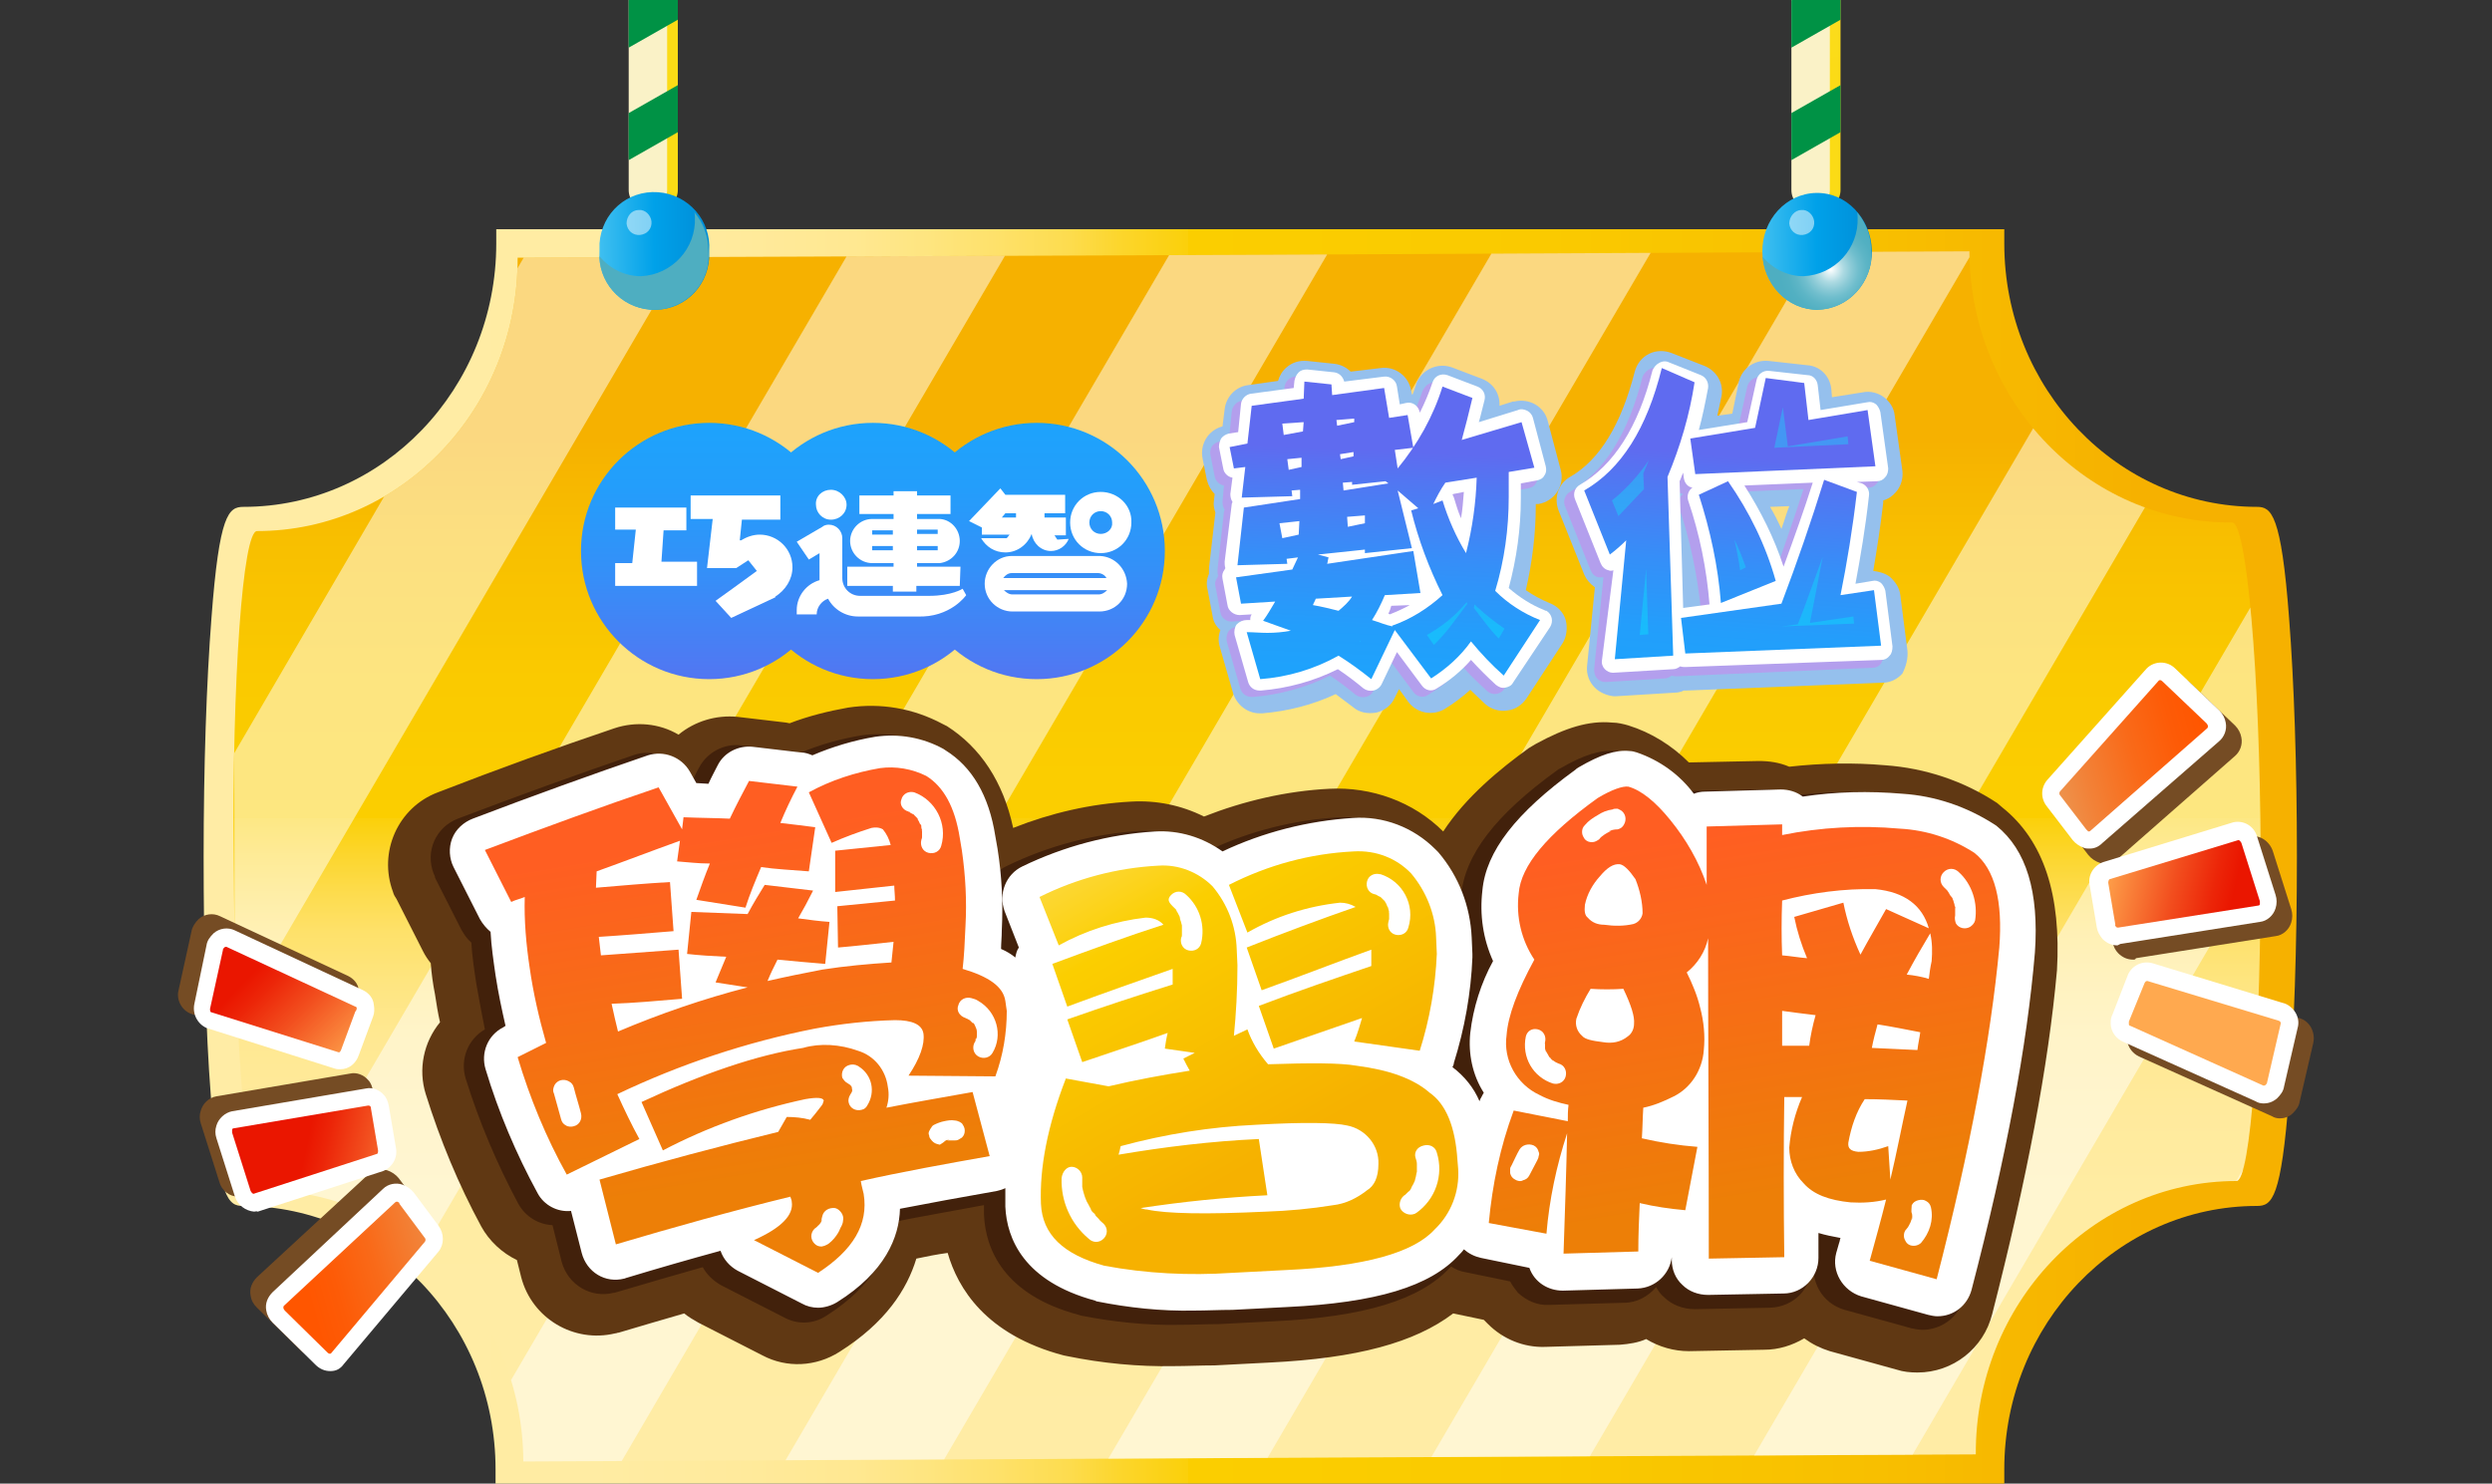 <?xml version="1.0" encoding="utf-8"?>
<!-- Generator: Adobe Illustrator 24.0.1, SVG Export Plug-In . SVG Version: 6.00 Build 0)  -->
<svg version="1.1" id="圖層_1" xmlns="http://www.w3.org/2000/svg" xmlns:xlink="http://www.w3.org/1999/xlink" x="0px" y="0px"
	 viewBox="0 0 350 208.4" style="enable-background:new 0 0 350 208.4;" xml:space="preserve">
<rect x="0" y="0" width="350" height="208.4" fill="#333333" stroke="none"/>
<style type="text/css">
	.st0{clip-path:url(#SVGID_2_);fill:url(#SVGID_3_);}
	.st1{clip-path:url(#SVGID_5_);fill:url(#SVGID_6_);}
	.st2{opacity:0.5;clip-path:url(#SVGID_8_);}
	.st3{clip-path:url(#SVGID_10_);}
	.st4{fill:#FFFFFF;}
	.st5{clip-path:url(#SVGID_12_);fill:url(#SVGID_13_);}
	.st6{clip-path:url(#SVGID_15_);fill:#FAF2C7;}
	.st7{clip-path:url(#SVGID_17_);}
	.st8{clip-path:url(#SVGID_19_);}
	.st9{fill:none;}
	.st10{fill:#009245;}
	.st11{clip-path:url(#SVGID_21_);}
	.st12{clip-path:url(#SVGID_23_);}
	.st13{fill:url(#SVGID_24_);}
	.st14{opacity:0.5;}
	.st15{fill:url(#SVGID_25_);}
	.st16{clip-path:url(#SVGID_27_);fill:url(#SVGID_28_);}
	.st17{clip-path:url(#SVGID_30_);fill:#FAF2C7;}
	.st18{clip-path:url(#SVGID_32_);}
	.st19{clip-path:url(#SVGID_34_);}
	.st20{clip-path:url(#SVGID_36_);}
	.st21{clip-path:url(#SVGID_38_);}
	.st22{fill:url(#SVGID_39_);}
	.st23{fill:url(#SVGID_40_);}
	.st24{clip-path:url(#SVGID_42_);fill:#603813;}
	.st25{clip-path:url(#SVGID_44_);fill:#42210B;}
	.st26{clip-path:url(#SVGID_46_);fill:#FFFFFF;}
	.st27{clip-path:url(#SVGID_48_);fill:#FFFFFF;}
	.st28{clip-path:url(#SVGID_50_);fill:url(#SVGID_51_);}
	.st29{clip-path:url(#SVGID_53_);fill:#FFFFFF;}
	.st30{clip-path:url(#SVGID_55_);fill:url(#SVGID_56_);}
	.st31{clip-path:url(#SVGID_58_);fill:#FFFFFF;}
	.st32{clip-path:url(#SVGID_60_);fill:url(#SVGID_61_);}
	.st33{clip-path:url(#SVGID_63_);fill:#FFFFFF;}
	.st34{clip-path:url(#SVGID_65_);fill:#FFFFFF;}
	.st35{clip-path:url(#SVGID_67_);fill:#FFFFFF;}
	.st36{clip-path:url(#SVGID_69_);fill:#FFFFFF;}
	.st37{clip-path:url(#SVGID_71_);fill:#FFFFFF;}
	.st38{clip-path:url(#SVGID_73_);fill:#FFFFFF;}
	.st39{clip-path:url(#SVGID_75_);fill:#FFFFFF;}
	.st40{clip-path:url(#SVGID_77_);fill:#FFFFFF;}
	.st41{clip-path:url(#SVGID_79_);fill:#FFFFFF;}
	.st42{clip-path:url(#SVGID_81_);fill:#FFFFFF;}
	.st43{clip-path:url(#SVGID_83_);fill:#FFFFFF;}
	.st44{clip-path:url(#SVGID_85_);fill:#FFFFFF;}
	.st45{clip-path:url(#SVGID_87_);fill:#FFFFFF;}
	.st46{clip-path:url(#SVGID_89_);fill:#FFFFFF;}
	.st47{clip-path:url(#SVGID_91_);fill:#FFFFFF;}
	.st48{clip-path:url(#SVGID_93_);fill:#754C24;}
	.st49{clip-path:url(#SVGID_95_);fill:#754C24;}
	.st50{clip-path:url(#SVGID_97_);fill:#754C24;}
	.st51{clip-path:url(#SVGID_99_);fill:#754C24;}
	.st52{clip-path:url(#SVGID_101_);fill:#754C24;}
	.st53{clip-path:url(#SVGID_103_);fill:#754C24;}
	.st54{clip-path:url(#SVGID_105_);fill:#FFFFFF;}
	.st55{clip-path:url(#SVGID_107_);fill:#FFFFFF;}
	.st56{clip-path:url(#SVGID_109_);fill:#FFFFFF;}
	.st57{clip-path:url(#SVGID_111_);fill:#FFFFFF;}
	.st58{clip-path:url(#SVGID_113_);fill:#FFFFFF;}
	.st59{clip-path:url(#SVGID_115_);fill:#FFFFFF;}
	.st60{clip-path:url(#SVGID_117_);fill:url(#SVGID_118_);}
	.st61{clip-path:url(#SVGID_120_);fill:url(#SVGID_121_);}
	.st62{clip-path:url(#SVGID_123_);fill:url(#SVGID_124_);}
	.st63{clip-path:url(#SVGID_126_);fill:#754C24;}
	.st64{clip-path:url(#SVGID_128_);fill:#754C24;}
	.st65{clip-path:url(#SVGID_130_);fill:#754C24;}
	.st66{clip-path:url(#SVGID_132_);fill:#754C24;}
	.st67{clip-path:url(#SVGID_134_);fill:#754C24;}
	.st68{clip-path:url(#SVGID_136_);fill:#754C24;}
	.st69{clip-path:url(#SVGID_138_);fill:#FFFFFF;}
	.st70{clip-path:url(#SVGID_140_);fill:#FFFFFF;}
	.st71{clip-path:url(#SVGID_142_);fill:#FFFFFF;}
	.st72{clip-path:url(#SVGID_144_);fill:#FFFFFF;}
	.st73{clip-path:url(#SVGID_146_);fill:#FFFFFF;}
	.st74{clip-path:url(#SVGID_148_);fill:#FFFFFF;}
	.st75{clip-path:url(#SVGID_150_);fill:url(#SVGID_151_);}
	.st76{clip-path:url(#SVGID_153_);fill:url(#SVGID_154_);}
	.st77{clip-path:url(#SVGID_156_);fill:url(#SVGID_157_);}
	.st78{clip-path:url(#SVGID_159_);fill:#95C0ED;}
	.st79{clip-path:url(#SVGID_161_);fill:#95C0ED;}
	.st80{clip-path:url(#SVGID_163_);fill:#B39FED;}
	.st81{clip-path:url(#SVGID_165_);fill:#B39FED;}
	.st82{clip-path:url(#SVGID_167_);fill:#FFFFFF;}
	.st83{clip-path:url(#SVGID_169_);fill:#FFFFFF;}
	.st84{clip-path:url(#SVGID_171_);fill:url(#SVGID_172_);}
	.st85{opacity:0.3;clip-path:url(#SVGID_174_);fill:#00FFFF;enable-background:new    ;}
	.st86{clip-path:url(#SVGID_176_);fill:url(#SVGID_177_);}
	.st87{opacity:0.3;clip-path:url(#SVGID_179_);fill:#00FFFF;enable-background:new    ;}
	.st88{clip-path:url(#SVGID_181_);fill:url(#SVGID_182_);}
	.st89{clip-path:url(#SVGID_184_);fill:url(#SVGID_185_);}
	.st90{clip-path:url(#SVGID_187_);fill:url(#SVGID_188_);}
</style>
<title>login_logo</title>
<g>
	<g id="標題">
		<g>
			<g>
				<g>
					<defs>
						<rect id="SVGID_1_" y="0" width="350" height="230"/>
					</defs>
					<clipPath id="SVGID_2_">
						<use xlink:href="#SVGID_1_"  style="overflow:visible;"/>
					</clipPath>
					
						<linearGradient id="SVGID_3_" gradientUnits="userSpaceOnUse" x1="19.7" y1="-502.41" x2="354.2" y2="-502.41" gradientTransform="matrix(1 0 0 -1 0 -382.11)">
						<stop  offset="2.000000e-02" style="stop-color:#FFECA5"/>
						<stop  offset="0.19" style="stop-color:#FFECA3"/>
						<stop  offset="0.25" style="stop-color:#FFEA9C"/>
						<stop  offset="0.3" style="stop-color:#FFE891"/>
						<stop  offset="0.33" style="stop-color:#FEE580"/>
						<stop  offset="0.36" style="stop-color:#FEE16A"/>
						<stop  offset="0.39" style="stop-color:#FDDC4E"/>
						<stop  offset="0.41" style="stop-color:#FCD62E"/>
						<stop  offset="0.44" style="stop-color:#FBD00A"/>
						<stop  offset="0.44" style="stop-color:#FBCE00"/>
						<stop  offset="0.59" style="stop-color:#FACA00"/>
						<stop  offset="0.73" style="stop-color:#F8BF00"/>
						<stop  offset="0.84" style="stop-color:#F6B100"/>
					</linearGradient>
					<path class="st0" d="M29.6,153.8c1.1,14.6,2.5,15.6,4.5,15.6c19.6,0,35.5,16.6,35.5,37v2h211.9v-2c0-20.4,15.9-37,35.5-37
						c2.1,0,3.4-1,4.5-15.6c0.7-9,1.1-20.8,1.1-33.5s-0.4-24.5-1.1-33.5c-1.1-14.6-2.5-15.6-4.5-15.6c-19.6,0-35.5-16.6-35.5-37v-2
						H69.7v2c0,20.4-15.9,37-35.5,37c-2.1,0-3.4,1-4.5,15.6c-0.7,9-1.1,20.8-1.1,33.5S28.9,144.8,29.6,153.8z"/>
				</g>
			</g>
			<g>
				<g>
					<defs>
						<rect id="SVGID_4_" y="0" width="350" height="230"/>
					</defs>
					<clipPath id="SVGID_5_">
						<use xlink:href="#SVGID_4_"  style="overflow:visible;"/>
					</clipPath>
					
						<linearGradient id="SVGID_6_" gradientUnits="userSpaceOnUse" x1="175.143" y1="-591.11" x2="175.143" y2="-413.62" gradientTransform="matrix(1 0 0 -1 0 -382.11)">
						<stop  offset="2.000000e-02" style="stop-color:#FFECA5"/>
						<stop  offset="0.23" style="stop-color:#FFECA3"/>
						<stop  offset="0.3" style="stop-color:#FFEA9C"/>
						<stop  offset="0.36" style="stop-color:#FFE891"/>
						<stop  offset="0.4" style="stop-color:#FEE580"/>
						<stop  offset="0.44" style="stop-color:#FEE16A"/>
						<stop  offset="0.47" style="stop-color:#FDDC4E"/>
						<stop  offset="0.5" style="stop-color:#FCD62E"/>
						<stop  offset="0.53" style="stop-color:#FBD00A"/>
						<stop  offset="0.53" style="stop-color:#FBCE00"/>
						<stop  offset="0.64" style="stop-color:#FACA00"/>
						<stop  offset="0.75" style="stop-color:#F8BF00"/>
						<stop  offset="0.83" style="stop-color:#F6B100"/>
					</linearGradient>
					<path class="st1" d="M313.5,73.4c-20.3,0.1-36.8-17-36.9-38.1l-101.9,0.5l-102,0.4c0.1,21.1-16.3,38.4-36.6,38.4
						c-2,0-3.5,20.7-3.3,46.3s1.8,46.3,3.8,46.3c20.3-0.1,36.8,17,36.9,38.1l102-0.5l102-0.5c-0.1-21.1,16.3-38.4,36.6-38.4
						c2,0,3.5-20.8,3.4-46.3S315.5,73.3,313.5,73.4z"/>
				</g>
			</g>
			<g>
				<g>
					<defs>
						<rect id="SVGID_7_" y="0" width="350" height="230"/>
					</defs>
					<clipPath id="SVGID_8_">
						<use xlink:href="#SVGID_7_"  style="overflow:visible;"/>
					</clipPath>
					<g class="st2">
						<g>
							<g>
								<g>
									<defs>
										<path id="SVGID_9_" d="M313.5,73.4c-20.3,0.1-36.8-17-36.9-38.1l-101.9,0.5l-102,0.4c0.1,21.1-16.3,38.4-36.6,38.4
											c-2,0-3.5,20.7-3.3,46.3s1.8,46.3,3.8,46.3c20.3-0.1,36.8,17,36.9,38.1l102-0.5l102-0.5c-0.1-21.1,16.3-38.4,36.6-38.4
											c2,0,3.5-20.8,3.4-46.3S315.5,73.3,313.5,73.4z"/>
									</defs>
									<clipPath id="SVGID_10_">
										<use xlink:href="#SVGID_9_"  style="overflow:visible;"/>
									</clipPath>
									<g class="st3">
										<polygon class="st4" points="32.8,35.6 32.8,66.6 51,35.6 										"/>
										<polygon class="st4" points="73.9,35.6 32.9,105.8 33,143.6 96.2,35.5 										"/>
										<polygon class="st4" points="164.4,35.5 62.1,210.4 84.3,210.4 186.6,35.4 										"/>
										<polygon class="st4" points="209.6,35.4 107.3,210.3 129.5,210.3 231.9,35.4 										"/>
										<polygon class="st4" points="254.9,35.4 152.5,210.3 174.8,210.3 277.1,35.3 										"/>
										<polygon class="st4" points="300.1,35.3 197.8,210.2 220,210.2 322.3,35.3 										"/>
										<path class="st4" d="M345.4,35.3c-0.1,0-102.4,174.9-102.4,174.9h22.2L345.4,73V35.3z"/>
										<polygon class="st4" points="345.6,112.1 288.2,210.1 310.4,210.1 345.6,149.9 										"/>
										<polygon class="st4" points="333.4,210.1 345.8,210.1 345.7,189.1 										"/>
										<polygon class="st4" points="119.2,35.5 33.1,182.7 33.1,210.4 39.1,210.4 141.4,35.5 										"/>
									</g>
								</g>
							</g>
						</g>
					</g>
				</g>
			</g>
			<g>
				<g>
					<defs>
						<rect id="SVGID_11_" y="0" width="350" height="230"/>
					</defs>
					<clipPath id="SVGID_12_">
						<use xlink:href="#SVGID_11_"  style="overflow:visible;"/>
					</clipPath>
					
						<radialGradient id="SVGID_13_" cx="1002.836" cy="-2056.044" r="27.84" gradientTransform="matrix(1.12 0 0 -1.65 -869.77 -3426.932)" gradientUnits="userSpaceOnUse">
						<stop  offset="0" style="stop-color:#FFFFFF"/>
						<stop  offset="7.000000e-02" style="stop-color:#FEFAE1"/>
						<stop  offset="0.2" style="stop-color:#FEF2AC"/>
						<stop  offset="0.34" style="stop-color:#FDEB7E"/>
						<stop  offset="0.48" style="stop-color:#FCE558"/>
						<stop  offset="0.61" style="stop-color:#FCE13B"/>
						<stop  offset="0.74" style="stop-color:#FBDE27"/>
						<stop  offset="0.87" style="stop-color:#FBDC1A"/>
						<stop  offset="1" style="stop-color:#FBDB16"/>
					</radialGradient>
					<path class="st5" d="M255.8-100.3L255.8-100.3c1.5,0,2.7,1.2,2.7,2.7V26.7c0,1.5-1.2,2.7-2.7,2.7l0,0c-1.5,0-2.7-1.2-2.7-2.7
						V-97.6C253.1-99.1,254.3-100.3,255.8-100.3z"/>
				</g>
			</g>
			<g>
				<g>
					<defs>
						<rect id="SVGID_14_" y="0" width="350" height="230"/>
					</defs>
					<clipPath id="SVGID_15_">
						<use xlink:href="#SVGID_14_"  style="overflow:visible;"/>
					</clipPath>
					<path class="st6" d="M254.3-100.3L254.3-100.3c1.5,0,2.7,1.2,2.7,2.7l0,0V26.7c0,1.5-1.2,2.7-2.7,2.7l0,0
						c-1.5,0-2.7-1.2-2.7-2.7V-97.6C251.6-99.1,252.8-100.3,254.3-100.3z"/>
				</g>
			</g>
			<g>
				<g>
					<defs>
						<rect id="SVGID_16_" y="0" width="350" height="230"/>
					</defs>
					<clipPath id="SVGID_17_">
						<use xlink:href="#SVGID_16_"  style="overflow:visible;"/>
					</clipPath>
					<g class="st7">
						<g>
							<g>
								<defs>
									<path id="SVGID_18_" d="M255.5,38.3h-0.9c-1.7,0-3-1.3-3-3V-88.4c0-1.7,1.3-3,3-3h0.9c1.7,0,3,1.3,3,3V35.3
										C258.5,36.9,257.2,38.3,255.5,38.3z"/>
								</defs>
								<clipPath id="SVGID_19_">
									<use xlink:href="#SVGID_18_"  style="overflow:visible;"/>
								</clipPath>
								<g class="st8">
									<line class="st9" x1="240.9" y1="9.4" x2="264.8" y2="-4.2"/>
									<polygon class="st10" points="242.1,12.1 239.8,6.7 263.7,-6.8 266,-1.5 									"/>
									<line class="st9" x1="240.9" y1="25.2" x2="264.8" y2="11.7"/>
									<polygon class="st10" points="242.1,27.9 239.8,22.6 263.7,9 266,14.3 									"/>
								</g>
							</g>
						</g>
					</g>
				</g>
			</g>
			<g>
				<g>
					<defs>
						<rect id="SVGID_20_" y="0" width="350" height="230"/>
					</defs>
					<clipPath id="SVGID_21_">
						<use xlink:href="#SVGID_20_"  style="overflow:visible;"/>
					</clipPath>
					<g class="st11">
						<g>
							<g>
								<defs>
									
										<ellipse id="SVGID_22_" transform="matrix(1 -1.222134e-02 1.222134e-02 1 -0.412 3.121)" cx="255.2" cy="35.3" rx="7.7" ry="8.2"/>
								</defs>
								<clipPath id="SVGID_23_">
									<use xlink:href="#SVGID_22_"  style="overflow:visible;"/>
								</clipPath>
								<g class="st12">
									
										<linearGradient id="SVGID_24_" gradientUnits="userSpaceOnUse" x1="312.163" y1="-335.522" x2="327.503" y2="-335.522" gradientTransform="matrix(1 -1.221700e-02 -1.221700e-02 -1 -68.756 -296.281)">
										<stop  offset="0" style="stop-color:#3FBFF0"/>
										<stop  offset="0.5" style="stop-color:#00A1E9"/>
										<stop  offset="1" style="stop-color:#008DD7"/>
									</linearGradient>
									<path class="st13" d="M255.1,27.1c4.2-0.1,7.7,3.6,7.8,8.1c0.1,4.5-3.3,8.2-7.6,8.3c-4.2,0.1-7.7-3.6-7.8-8.1
										C247.5,30.8,250.9,27.1,255.1,27.1z"/>
									<g class="st14">
										<path class="st4" d="M251.3,31.4c0.1,1,0.9,1.7,1.9,1.6s1.7-0.9,1.6-1.9c-0.1-0.9-0.9-1.7-1.8-1.6
											C252.1,29.5,251.3,30.4,251.3,31.4z"/>
									</g>
									<g>
										
											<radialGradient id="SVGID_25_" cx="3035.232" cy="-2048.113" r="4.38" gradientTransform="matrix(1.65 -1.871825e-02 -1.871825e-02 -1.65 -4789.336 -3284.72)" gradientUnits="userSpaceOnUse">
											<stop  offset="0" style="stop-color:#FFFFFF"/>
											<stop  offset="0.12" style="stop-color:#D7EDF1"/>
											<stop  offset="0.25" style="stop-color:#ADDAE2"/>
											<stop  offset="0.4" style="stop-color:#8BCAD6"/>
											<stop  offset="0.54" style="stop-color:#70BECD"/>
											<stop  offset="0.69" style="stop-color:#5DB5C6"/>
											<stop  offset="0.84" style="stop-color:#52B0C2"/>
											<stop  offset="1" style="stop-color:#4EAEC1"/>
										</radialGradient>
										<path class="st15" d="M253.3,38.8c4.4-0.2,7.8-3.9,7.6-8.3c0-0.2,0-0.5-0.1-0.7c1.3,1.5,2,3.4,2,5.4
											c0.4,4.2-2.7,7.9-7,8.3s-7.9-2.7-8.3-7c0-0.2,0-0.4,0-0.5C249,37.8,251.1,38.8,253.3,38.8z"/>
									</g>
								</g>
							</g>
						</g>
					</g>
				</g>
			</g>
			<g>
				<g>
					<defs>
						<rect id="SVGID_26_" y="0" width="350" height="230"/>
					</defs>
					<clipPath id="SVGID_27_">
						<use xlink:href="#SVGID_26_"  style="overflow:visible;"/>
					</clipPath>
					
						<radialGradient id="SVGID_28_" cx="896.55" cy="-2417.68" r="27.84" gradientTransform="matrix(1 0 0 -1 0 -382.11)" gradientUnits="userSpaceOnUse">
						<stop  offset="0" style="stop-color:#FFFFFF"/>
						<stop  offset="7.000000e-02" style="stop-color:#FEFAE1"/>
						<stop  offset="0.2" style="stop-color:#FEF2AC"/>
						<stop  offset="0.34" style="stop-color:#FDEB7E"/>
						<stop  offset="0.48" style="stop-color:#FCE558"/>
						<stop  offset="0.61" style="stop-color:#FCE13B"/>
						<stop  offset="0.74" style="stop-color:#FBDE27"/>
						<stop  offset="0.87" style="stop-color:#FBDC1A"/>
						<stop  offset="1" style="stop-color:#FBDB16"/>
					</radialGradient>
					<path class="st16" d="M92.5-100.3L92.5-100.3c1.5,0,2.7,1.2,2.7,2.7V26.7c0,1.5-1.2,2.7-2.7,2.7l0,0c-1.5,0-2.7-1.2-2.7-2.7
						V-97.6C89.8-99.1,91-100.3,92.5-100.3z"/>
				</g>
			</g>
			<g>
				<g>
					<defs>
						<rect id="SVGID_29_" y="0" width="350" height="230"/>
					</defs>
					<clipPath id="SVGID_30_">
						<use xlink:href="#SVGID_29_"  style="overflow:visible;"/>
					</clipPath>
					<path class="st17" d="M91-100.3L91-100.3c1.5,0,2.7,1.2,2.7,2.7V26.7c0,1.5-1.2,2.7-2.7,2.7l0,0c-1.5,0-2.7-1.2-2.7-2.7V-97.6
						C88.3-99.1,89.5-100.3,91-100.3z"/>
				</g>
			</g>
			<g>
				<g>
					<defs>
						<rect id="SVGID_31_" y="0" width="350" height="230"/>
					</defs>
					<clipPath id="SVGID_32_">
						<use xlink:href="#SVGID_31_"  style="overflow:visible;"/>
					</clipPath>
					<g class="st18">
						<g>
							<g>
								<defs>
									<path id="SVGID_33_" d="M92.2,38.3h-0.9c-1.7,0-3-1.3-3-3V-88.4c0-1.7,1.3-3,3-3h0.9c1.7,0,3,1.3,3,3V35.3
										C95.2,36.9,93.9,38.3,92.2,38.3z"/>
								</defs>
								<clipPath id="SVGID_34_">
									<use xlink:href="#SVGID_33_"  style="overflow:visible;"/>
								</clipPath>
								<g class="st19">
									<line class="st9" x1="77.6" y1="9.4" x2="101.5" y2="-4.2"/>
									<polygon class="st10" points="78.8,12.1 76.5,6.7 100.4,-6.8 102.7,-1.5 									"/>
									<line class="st9" x1="77.6" y1="25.2" x2="101.5" y2="11.7"/>
									<polygon class="st10" points="78.8,27.9 76.5,22.6 100.4,9 102.7,14.3 									"/>
								</g>
							</g>
						</g>
					</g>
				</g>
			</g>
			<g>
				<g>
					<defs>
						<rect id="SVGID_35_" y="0" width="350" height="230"/>
					</defs>
					<clipPath id="SVGID_36_">
						<use xlink:href="#SVGID_35_"  style="overflow:visible;"/>
					</clipPath>
					<g class="st20">
						<g>
							<g>
								<defs>
									<path id="SVGID_37_" d="M84.2,35.3c-0.3,4.2,2.9,7.9,7.2,8.2s7.9-2.9,8.2-7.2c0-0.4,0-0.7,0-1.1c0.3-4.2-2.9-7.9-7.2-8.2
										s-7.9,2.9-8.2,7.2C84.2,34.6,84.2,35,84.2,35.3z"/>
								</defs>
								<clipPath id="SVGID_38_">
									<use xlink:href="#SVGID_37_"  style="overflow:visible;"/>
								</clipPath>
								<g class="st21">
									
										<linearGradient id="SVGID_39_" gradientUnits="userSpaceOnUse" x1="149.681" y1="-333.025" x2="165.021" y2="-333.025" gradientTransform="matrix(1 -1.134440e-02 -1.134440e-02 -1 -69.223 -295.957)">
										<stop  offset="0" style="stop-color:#3FBFF0"/>
										<stop  offset="0.5" style="stop-color:#00A1E9"/>
										<stop  offset="1" style="stop-color:#008DD7"/>
									</linearGradient>
									<path class="st22" d="M84.2,35.3c-0.3,4.2,2.9,7.9,7.2,8.2s7.9-2.9,8.2-7.2c0-0.4,0-0.7,0-1.1c0.3-4.2-2.9-7.9-7.2-8.2
										s-7.9,2.9-8.2,7.2C84.2,34.6,84.2,35,84.2,35.3z"/>
									<g class="st14">
										<path class="st4" d="M88,31.4c0.1,1,0.9,1.7,1.9,1.6s1.7-0.9,1.6-1.9c-0.1-0.9-0.9-1.7-1.8-1.6C88.7,29.5,88,30.4,88,31.4
											z"/>
									</g>
									<g>
										
											<radialGradient id="SVGID_40_" cx="3086.75" cy="-2406.15" r="4.38" gradientTransform="matrix(1 0 0 -1 0 -382.11)" gradientUnits="userSpaceOnUse">
											<stop  offset="0" style="stop-color:#FFFFFF"/>
											<stop  offset="0.12" style="stop-color:#D7EDF1"/>
											<stop  offset="0.25" style="stop-color:#ADDAE2"/>
											<stop  offset="0.4" style="stop-color:#8BCAD6"/>
											<stop  offset="0.54" style="stop-color:#70BECD"/>
											<stop  offset="0.69" style="stop-color:#5DB5C6"/>
											<stop  offset="0.84" style="stop-color:#52B0C2"/>
											<stop  offset="1" style="stop-color:#4EAEC1"/>
										</radialGradient>
										<path class="st23" d="M90,38.8c4.4-0.2,7.8-3.9,7.6-8.3c0-0.2,0-0.5-0.1-0.7c1.3,1.5,2,3.4,2,5.4c0.4,4.2-2.7,7.9-7,8.3
											s-7.9-2.7-8.3-7c0-0.2,0-0.4,0-0.5C85.7,37.8,87.8,38.8,90,38.8z"/>
									</g>
								</g>
							</g>
						</g>
					</g>
				</g>
			</g>
			<g>
				<g>
					<defs>
						<rect id="SVGID_41_" y="0" width="350" height="230"/>
					</defs>
					<clipPath id="SVGID_42_">
						<use xlink:href="#SVGID_41_"  style="overflow:visible;"/>
					</clipPath>
					<path class="st24" d="M281.2,113.4c-0.2-0.2-0.5-0.4-0.7-0.6c-4.7-3.1-10.1-4.9-15.7-5.3c-4.5-0.4-9-0.3-13.5,0.2
						c-1.4-0.6-2.8-0.8-4.3-0.8l-9.8,0.2c-2.4-2.4-5.3-4.2-8.5-5.2c-0.7-0.2-1.5-0.4-2.3-0.4c-3.2-0.3-6.5,0.7-10.7,3
						c-0.3,0.2-0.7,0.4-1,0.6c-4,2.9-8.8,6.8-12,11.7c-4.2-4.2-10.1-6.3-16-6c-6,0.3-12,1.7-17.6,3.9c-3.2-1.6-6.7-2.3-10.2-2.1
						c-5.7,0.3-11.3,1.6-16.6,3.7c-1.4-6.5-4.6-11.3-9.3-14.3c-0.2-0.1-0.4-0.2-0.6-0.3c-4.1-2.2-8.7-3-13.3-2.3
						c-2.8,0.5-5.6,1.2-8.2,2.2l-0.5-0.1l-6.8-0.8c-3-0.3-6,0.6-8.3,2.5c-2.7-1.6-6-1.9-9-0.9c-8,2.7-16.3,5.7-24.8,9
						c-5.6,2.1-8.4,8.4-6.3,14c0.1,0.4,0.3,0.7,0.5,1l3.7,7.3c0.3,0.6,0.7,1.2,1.1,1.7c0.1,1.4,0.3,2.9,0.6,4.4
						c0.2,1.3,0.4,2.6,0.7,3.9c-2.3,2.8-3.1,6.6-2,10.1c2,6.4,4.6,12.7,7.8,18.6c1.1,2,2.9,3.7,5,4.7l0.6,2.4
						c1.5,5.8,7.4,9.3,13.2,7.9c0.2,0,0.3-0.1,0.5-0.1c3-0.9,6.1-1.8,9.2-2.7c0.6,0.5,1.3,0.9,2,1.3l9,4.6c3.4,1.8,7.5,1.6,10.8-0.5
						c6.5-4.1,9.5-8.8,10.8-13.1c1.4-0.3,2.9-0.6,4.4-0.8c1.4,4.9,5.3,11.5,16.3,14.4l0.5,0.1c4.9,1,10,1.5,15,1.4
						c1.8,0,3.7-0.1,5.7-0.1l7.7-0.4c12.3-0.6,20.4-2.8,25.8-6.9l4.3,0.9c0.2,0.2,0.4,0.4,0.6,0.6c2.1,2.1,5,3.3,8,3.2l10.5-0.3
						c1.3-0.1,2.6-0.3,3.7-0.8c1.8,1.1,3.9,1.7,6,1.7l10.6-0.2c2,0,3.9-0.6,5.6-1.6c1.1,0.8,2.3,1.4,3.6,1.8l9.4,2.6
						c0.9,0.3,1.9,0.4,2.9,0.4c5,0,9.3-3.4,10.5-8.2c4.9-19.1,7.9-34.9,9.1-48.3C289.5,125.8,287.1,118.1,281.2,113.4z M224.2,125.4
						l0.6,0.8l-2.4,1C222.8,126.7,223.4,126.1,224.2,125.4z M224.9,126.7l0.9,3l-4.7-0.4L224.9,126.7z M222.6,129.8l-1.6-0.1
						c0-0.1,0-0.2,0-0.2L222.6,129.8z M226,129.7l-0.4-2c0.3,0.5,0.5,1,0.6,1.5c0,0.2,0.1,0.3,0.1,0.5H226z"/>
				</g>
			</g>
			<g>
				<g>
					<defs>
						<rect id="SVGID_43_" y="0" width="350" height="230"/>
					</defs>
					<clipPath id="SVGID_44_">
						<use xlink:href="#SVGID_43_"  style="overflow:visible;"/>
					</clipPath>
					<path class="st25" d="M279.1,116.2c-0.1-0.1-0.3-0.2-0.4-0.3c-4-2.6-8.6-4.1-13.4-4.4c-4.6-0.4-9.3-0.3-13.9,0.3
						c-1-0.6-2.1-1-3.3-0.9l-10.6,0.2c-0.4,0-0.8,0.1-1.3,0.2c-2.1-2.6-4.9-4.5-8-5.6c-0.4-0.1-0.8-0.2-1.2-0.2
						c-2.2-0.2-4.5,0.5-7.8,2.4c-0.2,0.1-0.4,0.2-0.5,0.3c-8.7,6.3-13,11.9-13.5,17.7c-0.1,0.8-0.1,1.7-0.1,2.5
						c-0.8-3.1-2.2-6-4.3-8.4c-0.1-0.2-0.3-0.3-0.4-0.5c-3.3-3.2-7.8-4.9-12.4-4.7c-6.3,0.4-12.4,1.9-18.1,4.6
						c-2.8-1.9-6.2-2.8-9.6-2.7c-6.6,0.4-13.1,2.1-19,5c-0.6,0.3-1.2,0.7-1.7,1.2c-0.1-1-0.2-2.1-0.4-3l-0.3-1.8
						c-1-6.1-3.5-10.4-7.4-12.8l-0.3-0.2c-3.1-1.7-6.7-2.3-10.2-1.8c-3,0.5-5.9,1.3-8.7,2.5c-0.5-0.2-0.9-0.3-1.4-0.3l-6.8-0.8
						c-2.4-0.3-4.8,1-5.9,3.1c-0.4,0.7-0.7,1.4-1.1,2.1h-0.5l-0.6-1.1c-1.4-2.5-4.4-3.7-7.1-2.7c-7.9,2.7-16.2,5.7-24.6,8.9
						c-3.1,1.2-4.6,4.6-3.4,7.7c0.1,0.2,0.2,0.4,0.2,0.6l3.7,7.3c0.4,0.7,0.8,1.3,1.4,1.8c0.1,1.9,0.4,3.8,0.7,5.8
						c0.4,2.3,0.8,4.4,1.2,6.4c-2.4,1.4-3.5,4.2-2.7,6.9c1.9,6.1,4.4,12,7.4,17.6c1,1.8,2.8,2.9,4.8,3l1.3,5.2
						c0.9,3.2,4.1,5.1,7.3,4.3h0.1c4-1.2,8.2-2.4,12.4-3.6c0.6,1.1,1.5,1.9,2.5,2.5l9,4.6c1.9,1,4.1,0.9,5.9-0.3
						c6.6-4.2,8.8-9,9.2-13.1c3.9-0.8,8-1.5,12.8-2.4h0.1c0,0.4,0,0.9,0,1.3c0.2,4.9,2.8,11.3,13.3,14.1l0.3,0.1
						c4.6,0.9,9.3,1.4,13.9,1.3c1.8,0,3.6-0.1,5.5-0.1l7.7-0.4c12.7-0.6,20.6-3,24.8-7.6l0.1-0.1c0.6,0.4,1.3,0.7,2,0.8l6.3,1.3
						c0.3,0.6,0.7,1.1,1.1,1.6c1.2,1.1,2.7,1.8,4.4,1.7l10.5-0.3c1.8,0,3.4-0.9,4.5-2.2c0.3,0.5,0.6,1,1.1,1.4
						c1.1,1.1,2.7,1.7,4.3,1.7l10.6-0.2c3.3-0.1,5.9-2.7,5.8-6c0-0.7,0-1.4,0-2.2l0.8,0.2l-0.3,1c-0.8,3.2,1,6.4,4.2,7.3l9.4,2.6
						c0.5,0.1,1,0.2,1.5,0.2c1.1,0,2.1-0.3,3-0.8c1.4-0.8,2.4-2.1,2.8-3.6c4.9-18.8,7.8-34.4,9-47.5
						C285.5,126.1,283.6,119.9,279.1,116.2z M140.1,133.8l-0.4-0.2v-0.7L140.1,133.8z M133.7,143.8c0,0.3,0,0.6,0,0.8
						c-0.1-0.3-0.2-0.7-0.4-1C133.5,143.7,133.6,143.7,133.7,143.8L133.7,143.8z M80.5,149.8c0.2,0.2,0.4,0.4,0.6,0.6
						c-1.2,1.1-1.9,2.6-2,4.3c-0.3-0.7-0.5-1.4-0.8-2C79.3,151.9,80,151,80.5,149.8L80.5,149.8z M113.3,164.9
						c-0.3-0.3-0.5-0.5-0.8-0.7c0.4-0.1,0.9-0.2,1.3-0.3C113.6,164.2,113.4,164.5,113.3,164.9L113.3,164.9z M117.7,160.9
						c-0.2,0.1-0.4,0.1-0.6,0.2c0.3-0.3,0.5-0.7,0.8-1c0.1,0.1,0.2,0.3,0.3,0.4c0.1,0.1,0.2,0.2,0.3,0.3L117.7,160.9z M152.6,172.4
						c-2.5-1-2.6-2-2.6-2.6c-0.1-1.2,0-2.4,0.1-3.6c0.3,0.4,0.6,0.8,0.9,1.1c0.5,0.5,1.1,0.9,1.7,1.2c-0.2,0.4-0.3,0.9-0.3,1.3
						C152.3,170.7,152.3,171.6,152.6,172.4L152.6,172.4z M205.8,133.4c0.2,0.8,0.5,1.6,0.8,2.3c-0.4,0.7-0.7,1.4-1,2.1
						c0.1-0.8,0.2-1.7,0.2-2.5c0-0.2,0-0.4,0-0.6V133.4z M203.5,149.2c0.1,0.6,0.2,1.2,0.4,1.8c-0.2-0.2-0.5-0.4-0.7-0.6l0,0
						C203.3,150.1,203.4,149.7,203.5,149.2L203.5,149.2z M170.6,153.2c0-0.1,0-0.1,0.1-0.2l0.1,0.1L170.6,153.2z M181.5,164.7
						L181.5,164.7l0.7-0.1L181.5,164.7z M224.9,125.5L224.9,125.5l-0.3,0.2L224.9,125.5z M223.5,153.6c-0.1-0.1-0.1-0.2-0.2-0.3h0.4
						C223.6,153.4,223.6,153.5,223.5,153.6L223.5,153.6z M223.7,166.1v-0.7v-0.9c0.2,0.3,0.5,0.6,0.8,0.8
						C224.2,165.6,223.9,165.9,223.7,166.1L223.7,166.1z M225,128.3c-0.7,0-1.4-0.3-2-0.6v-0.1l2.4-1.6l0.1,0.1
						c0.5,0.6,0.8,1.3,0.9,2C225.9,128.3,225.5,128.3,225,128.3z M242.3,129.1L242.3,129.1v-0.2V129.1z M243.6,139.3v-0.4l0.2,0.2
						L243.6,139.3z M243.6,123.8v-1h0.8l0.1,0.1C244.2,123.1,243.9,123.5,243.6,123.8L243.6,123.8z"/>
				</g>
			</g>
			<g>
				<g>
					<defs>
						<rect id="SVGID_45_" y="0" width="350" height="230"/>
					</defs>
					<clipPath id="SVGID_46_">
						<use xlink:href="#SVGID_45_"  style="overflow:visible;"/>
					</clipPath>
					<path class="st26" d="M280.4,116l-0.3-0.2c-3.9-2.5-8.3-4-12.9-4.3c-4.7-0.4-9.4-0.3-14,0.4c-0.9-0.7-2-1-3.1-1l-10.6,0.3
						c-0.6,0-1.1,0.1-1.6,0.3c-2-2.7-4.8-4.7-8-5.8c-0.3-0.1-0.7-0.2-1-0.2c-2-0.2-4.1,0.5-7.2,2.3c-0.2,0.1-0.3,0.2-0.4,0.3
						c-8.4,6.1-12.6,11.5-13.1,17c-0.4,3.4,0.1,6.8,1.5,9.9c-1.7,3.1-2.8,6.6-3.2,10.1c-0.3,2.9,0.3,5.9,1.9,8.4
						c-0.2,0.3-0.3,0.6-0.5,0.9c0,0.1-0.1,0.2-0.1,0.3c-0.8-1.9-2.1-3.5-3.8-4.8c0.1-0.2,0.2-0.4,0.2-0.6c1.5-4.8,2.4-9.8,2.6-14.8
						c0-0.2,0-0.3,0-0.5l-0.1-2.3c-0.2-4.4-1.8-8.6-4.7-12l-0.4-0.4c-3.1-3.1-7.3-4.7-11.6-4.4c-6.3,0.4-12.6,2-18.3,4.7
						c-2.8-2-6.1-3-9.5-2.8c-6.5,0.4-12.8,2.1-18.6,4.9c-2.3,1.1-3.4,3.8-2.5,6.3l2,5.1c-0.3,0.4-0.4,0.9-0.5,1.4
						c-0.6-0.5-1.3-0.9-2-1.2c0-0.8,0.1-1.7,0.1-2.6c0.2-3.9,0-7.7-0.6-11.5l-0.3-1.7c-0.9-5.8-3.3-9.8-7-12.1l-0.3-0.2
						c-2.9-1.6-6.3-2.2-9.6-1.7c-3,0.5-6,1.4-8.8,2.6c-0.5-0.2-1-0.4-1.6-0.4l-6.8-0.8c-2-0.2-4,0.8-4.9,2.6
						c-0.4,0.8-0.9,1.7-1.3,2.6l-1.7-0.1l-0.9-1.6c-1.2-2.1-3.7-3-5.9-2.3c-7.9,2.7-16.2,5.7-24.6,8.9c-1.3,0.5-2.4,1.5-2.9,2.8
						s-0.4,2.8,0.2,4l3.7,7.3c0.4,0.7,0.9,1.3,1.5,1.8c0.1,2,0.4,4,0.7,6.1c0.4,2.6,0.9,4.9,1.4,7.1l-0.3,0.2
						c-2.2,1.1-3.2,3.6-2.5,5.9c1.8,6,4.3,11.9,7.3,17.4c0.9,1.7,2.8,2.7,4.7,2.5l1.5,5.9c0.7,2.7,3.3,4.3,6,3.6
						c0.1,0,0.2-0.1,0.3-0.1c4.3-1.3,8.8-2.6,13.2-3.8c0.4,1.2,1.3,2.2,2.4,2.8l9,4.6c0.7,0.4,1.5,0.6,2.3,0.6
						c0.9,0,1.9-0.3,2.7-0.8c6.7-4.2,8.7-9.1,8.8-13.1c4.1-0.8,8.5-1.6,13.6-2.5c0.4-0.1,0.8-0.2,1.2-0.4c0,0.9,0,1.8,0,2.6
						c0.2,4.5,2.6,10.5,12.6,13.2l0.2,0.1c4.5,0.9,9.1,1.4,13.7,1.3c1.7,0,3.6-0.1,5.4-0.1l7.7-0.4c12.5-0.6,20.1-2.9,24.1-7.3
						c0.2-0.2,0.5-0.5,0.7-0.8c0.7,0.6,1.5,1,2.4,1.2l6.8,1.4c0.7,2,2.6,3.2,4.7,3.2L230,181c2.5-0.1,4.5-2,4.8-4.4v0.4
						c0,1.3,0.5,2.6,1.5,3.5c0.9,0.9,2.2,1.4,3.6,1.4l10.6-0.2c2.7,0,4.9-2.3,4.9-5c0-1.1,0-2.3,0-3.5c1,0.3,2,0.5,3.1,0.7
						c-0.1,0.2-0.1,0.5-0.2,0.7l-0.4,1.4c-0.7,2.6,0.9,5.3,3.5,6.1l9.4,2.6c0.4,0.1,0.9,0.2,1.3,0.2c2.3,0,4.2-1.5,4.8-3.7
						c4.9-18.8,7.8-34.3,8.9-47.4C286.4,125.3,284.6,119.4,280.4,116z"/>
				</g>
			</g>
			<g>
				<g>
					<defs>
						<rect id="SVGID_47_" y="0" width="350" height="230"/>
					</defs>
					<clipPath id="SVGID_48_">
						<use xlink:href="#SVGID_47_"  style="overflow:visible;"/>
					</clipPath>
					<path class="st27" d="M178.1,149.5c5.9-0.2,10.1-0.2,12.4,0.2c4.6,0.6,8,1.8,10.3,3.8c2.3,1.6,3.6,4.8,3.9,9.5l0.1,1.2
						c0.2,3.2-1,6.3-3.3,8.5c-3,3.3-9.9,5.2-20.8,5.7l-7.7,0.4c-6,0.4-12,0.1-17.9-1c-5.8-1.6-8.7-4.4-8.9-8.7
						c-0.2-5,0.9-10.9,3.5-17.6l6,1.1c3.8-0.9,7.6-1.6,11.4-2.2c-0.3-0.5-0.6-1.1-0.9-1.7l1.6-0.8l-4.2-0.6c0.1-0.7,0.2-1.4,0.4-2.2
						c-3.9,1.4-7.9,2.7-12,4.1l-2.1-6c5.1-1.8,10-3.4,14.8-4.9c0-0.8,0-1.6,0-2.2c-4.8,1.7-9.7,3.4-14.8,5.3l-2.1-6
						c5.4-2,10.6-3.9,15.6-5.5c-0.6-0.7-1.5-1-2.5-1c-4.3,0.5-8.4,1.8-12.2,3.9L146,126c5.2-2.6,10.9-4.1,16.7-4.4
						c2.8-0.2,5.6,0.9,7.6,2.9c2.1,2.5,3.3,5.6,3.4,8.9l0.1,2.2c0,3.5-0.2,6.9-0.5,9.9l1.9-0.9C175.8,146.3,176.8,148,178.1,149.5z
						 M157.4,161c-0.1,0.5-0.2,0.9-0.3,1.2c6.5-1.1,13.1-1.9,19.7-2.2l1.2,7.9c-6,0.3-11.9,0.9-17.8,1.8c0.3,0.1,0.6,0.2,0.9,0.2
						c2.7,0.6,8.3,0.7,16.7,0.3c3.1-0.1,6.3-0.4,9.4-0.9c1.8-0.2,3.4-1,4.8-2.1c1-0.6,1.6-1.8,1.6-3.7c0.1-2.6-1.8-4.9-4.4-5.4
						c-1.7-0.4-6-0.5-12.8-0.1C170,158.3,163.7,159.3,157.4,161z M198.2,122.7c2.1,2.5,3.4,5.7,3.5,9l0.1,2.3
						c-0.2,4.6-1,9.2-2.4,13.6l-9.2-1.3c0.5-1.2,0.8-2.3,1.1-3.3c-4,1.4-8.1,2.8-12.4,4.3l-2.1-6c5.5-2.1,10.8-3.9,15.8-5.6
						c0-0.5,0-1.1,0-1.6v-0.7c-5,1.8-10.1,3.8-15.4,5.7l-2.1-6c5.3-2.1,10.4-4,15.3-5.7c-0.7-0.4-1.4-0.6-2.2-0.6
						c-4.6,0.5-9,1.9-13,4.2l-2.6-6.7c5.5-2.8,11.4-4.4,17.5-4.7C193.3,119.4,196.2,120.6,198.2,122.7L198.2,122.7z"/>
				</g>
			</g>
			<g>
				<g>
					<defs>
						<rect id="SVGID_49_" y="0" width="350" height="230"/>
					</defs>
					<clipPath id="SVGID_50_">
						<use xlink:href="#SVGID_49_"  style="overflow:visible;"/>
					</clipPath>
					
						<linearGradient id="SVGID_51_" gradientUnits="userSpaceOnUse" x1="144.447" y1="-480.348" x2="180.477" y2="-543.138" gradientTransform="matrix(1 0 0 -1 0 -382.11)">
						<stop  offset="0" style="stop-color:#FFECA5"/>
						<stop  offset="0.5" style="stop-color:#FBCE00"/>
						<stop  offset="1" style="stop-color:#F6B100"/>
					</linearGradient>
					<path class="st28" d="M178.1,149.5c5.9-0.2,10.1-0.2,12.4,0.2c4.6,0.6,8,1.8,10.3,3.8c2.3,1.6,3.6,4.8,3.9,9.5l0.1,1.2
						c0.2,3.2-1,6.3-3.3,8.5c-3,3.3-9.9,5.2-20.8,5.7l-7.7,0.4c-6,0.4-12,0.1-17.9-1c-5.8-1.6-8.7-4.4-8.9-8.7
						c-0.2-5,0.9-10.9,3.5-17.6l6,1.1c3.8-0.9,7.6-1.6,11.4-2.2c-0.3-0.5-0.6-1.1-0.9-1.7l1.6-0.8l-4.2-0.6c0.1-0.7,0.2-1.4,0.4-2.2
						c-3.9,1.4-7.9,2.7-12,4.1l-2.1-6c5.1-1.8,10-3.4,14.8-4.9c0-0.8,0-1.6,0-2.2c-4.8,1.7-9.7,3.4-14.8,5.3l-2.1-6
						c5.4-2,10.6-3.9,15.6-5.5c-0.6-0.7-1.5-1-2.5-1c-4.3,0.5-8.4,1.8-12.2,3.9L146,126c5.2-2.6,10.9-4.1,16.7-4.4
						c2.8-0.2,5.6,0.9,7.6,2.9c2.1,2.5,3.3,5.6,3.4,8.9l0.1,2.2c0,3.5-0.2,6.9-0.5,9.9l1.9-0.9C175.8,146.3,176.8,148,178.1,149.5z
						 M157.4,161c-0.1,0.5-0.2,0.9-0.3,1.2c6.5-1.1,13.1-1.9,19.7-2.2l1.2,7.9c-6,0.3-11.9,0.9-17.8,1.8c0.3,0.1,0.6,0.2,0.9,0.2
						c2.7,0.6,8.3,0.7,16.7,0.3c3.1-0.1,6.3-0.4,9.4-0.9c1.8-0.2,3.4-1,4.8-2.1c1-0.6,1.6-1.8,1.6-3.7c0.1-2.6-1.8-4.9-4.4-5.4
						c-1.7-0.4-6-0.5-12.8-0.1C170,158.3,163.7,159.3,157.4,161z M198.2,122.7c2.1,2.5,3.4,5.7,3.5,9l0.1,2.3
						c-0.2,4.6-1,9.2-2.4,13.6l-9.2-1.3c0.5-1.2,0.8-2.3,1.1-3.3c-4,1.4-8.1,2.8-12.4,4.3l-2.1-6c5.5-2.1,10.8-3.9,15.8-5.6
						c0-0.5,0-1.1,0-1.6v-0.7c-5,1.8-10.1,3.8-15.4,5.7l-2.1-6c5.3-2.1,10.4-4,15.3-5.7c-0.7-0.4-1.4-0.6-2.2-0.6
						c-4.6,0.5-9,1.9-13,4.2l-2.6-6.7c5.5-2.8,11.4-4.4,17.5-4.7C193.3,119.4,196.2,120.6,198.2,122.7L198.2,122.7z"/>
				</g>
			</g>
			<g>
				<g>
					<defs>
						<rect id="SVGID_52_" y="0" width="350" height="230"/>
					</defs>
					<clipPath id="SVGID_53_">
						<use xlink:href="#SVGID_52_"  style="overflow:visible;"/>
					</clipPath>
					<path class="st29" d="M95.8,116.5l0.2-1.7c2.3,0.1,4.5,0.1,6.5,0.2c0.9-1.9,1.8-3.6,2.7-5.3l6.8,0.8c-0.9,1.7-1.7,3.4-2.4,5.1
						c1.7,0.2,3.4,0.4,4.9,0.6l-0.9,6.2c-2.4-0.2-4.7-0.3-6.7-0.6c-0.8,1.9-1.6,3.8-2.2,5.7l-6.9-1.1c0.6-1.7,1.2-3.4,1.9-5.1
						c-1.7,0-3.2-0.2-4.6-0.3l0.4-2.9c-3.9,1.4-7.8,2.9-11.7,4.3l-0.1,2.3c3.5-0.3,7-0.6,10.4-0.8l0.5,6.9
						c-3.7,0.3-7.2,0.6-10.5,0.8c0.1,0.9,0.2,1.8,0.3,2.6l10.9-0.8l0.5,6.9c-3.5,0.3-6.8,0.6-9.9,0.7c0.3,1.4,0.6,2.7,0.9,3.9
						c5.9-2.5,12-4.6,18.2-6.2l-4.5-0.7c0.5-1.2,1-2.4,1.5-3.6c-2-0.1-3.8-0.2-5.5-0.4l0.6-5.9c2.7,0.1,5.4,0.2,7.9,0.3
						c0.8-1.5,1.6-2.8,2.4-4.1l6.8,0.8c-0.7,1.4-1.4,2.7-2.1,3.9c1.5,0.2,2.9,0.4,4.4,0.5l-0.6,5.9c-2.4-0.2-4.7-0.4-6.7-0.6
						c-0.5,1-1,2-1.4,3c2.6-0.6,5.1-1.1,7.7-1.6c3.2-0.5,6.5-0.8,9.7-1c0.1-1,0.2-1.9,0.3-2.9c-2.8,0.3-5.4,0.6-7.8,0.8l-0.1-5.8
						l8.1-0.8c0-0.8-0.1-1.5-0.1-2.1l-8.3,0.9v-5.8l7.8-0.8c-0.2-0.8-0.6-1.6-1.1-2.2c-0.5-0.3-1.1-0.3-1.6-0.2
						c-1.9,0.6-3.8,1.3-5.6,2.1l-3.2-7.1c3.1-1.7,6.5-2.8,10-3.4c2.2-0.3,4.5,0.1,6.5,1.1c2.4,1.5,4,4.3,4.7,8.7l0.3,1.8
						c0.5,3.5,0.7,7,0.5,10.6c-0.1,2.4-0.2,4.3-0.4,6c3.7,1.1,5.7,2.5,6,4.5l0.2,1.4c0,3.1-0.5,6.2-1.6,9.2l-12.2-0.1
						c1.6-2.4,2.3-4.4,2.1-5.9c-0.2-1.3-1.6-1.9-4-1.9c-3.8,0.1-7.5,0.5-11.3,1.2c-9.6,1.9-18.9,5-27.7,9.2c1,2.2,2,4.3,3.1,6.3
						l-10.2,5c-2.9-5.2-5.2-10.8-6.9-16.5l4-2c-1-3.5-1.8-7-2.3-10.5c-0.5-3.3-0.8-6.7-0.7-10c-0.7,0.3-1.3,0.4-1.9,0.7l-3.7-7.3
						c8.5-3.2,16.7-6.2,24.4-8.8L95.8,116.5z M120.5,147.6c2.3,0.7,3.9,2.7,4.2,5.1c0.2,1,0.1,2-0.2,2.9c4.1-0.8,8.2-1.5,12.1-2.2
						l2.4,9c-6.2,1.1-12.3,2.2-18.1,3.5c0.1,0.7,0.3,1.3,0.4,1.8c0.7,4.3-1.5,7.9-6.4,11.1l-9-4.6c3.8-1.7,5.6-3.5,5.3-5.4
						c0-0.2-0.1-0.4-0.2-0.7c-8.2,2-16.4,4.3-24.5,6.7l-2.3-9.1c8.6-2.5,16.9-4.7,25.1-6.7l1.2-2.1c1.1,0,2.2,0.1,3.3,0.4
						c0.5-0.6,1-1.2,1.6-2c0.2-0.2,0.2-0.5,0.3-0.7c-0.1-0.4-0.9-0.5-2.6-0.2c-7,1.5-13.7,3.9-20,7.2l-3-6.8
						c8.6-4,16.2-6.6,22.7-7.6C115.2,146.5,118,146.7,120.5,147.6z"/>
				</g>
			</g>
			<g>
				<g>
					<defs>
						<rect id="SVGID_54_" y="0" width="350" height="230"/>
					</defs>
					<clipPath id="SVGID_55_">
						<use xlink:href="#SVGID_54_"  style="overflow:visible;"/>
					</clipPath>
					
						<linearGradient id="SVGID_56_" gradientUnits="userSpaceOnUse" x1="110.316" y1="-546.873" x2="102.386" y2="-499.252" gradientTransform="matrix(1 0 0 -1 0 -382.11)">
						<stop  offset="0" style="stop-color:#ED7F07"/>
						<stop  offset="1" style="stop-color:#FF5E22"/>
					</linearGradient>
					<path class="st30" d="M95.8,116.5l0.2-1.7c2.3,0.1,4.5,0.1,6.5,0.2c0.9-1.9,1.8-3.6,2.7-5.3l6.8,0.8c-0.9,1.7-1.7,3.4-2.4,5.1
						c1.7,0.2,3.4,0.4,4.9,0.6l-0.9,6.2c-2.4-0.2-4.7-0.3-6.7-0.6c-0.8,1.9-1.6,3.8-2.2,5.7l-6.9-1.1c0.6-1.7,1.2-3.4,1.9-5.1
						c-1.7,0-3.2-0.2-4.6-0.3l0.4-2.9c-3.9,1.4-7.8,2.9-11.7,4.3l-0.1,2.3c3.5-0.3,7-0.6,10.4-0.8l0.5,6.9
						c-3.7,0.3-7.2,0.6-10.5,0.8c0.1,0.9,0.2,1.8,0.3,2.6l10.9-0.8l0.5,6.9c-3.5,0.3-6.8,0.6-9.9,0.7c0.3,1.4,0.6,2.7,0.9,3.9
						c5.9-2.5,12-4.6,18.2-6.2l-4.5-0.7c0.5-1.2,1-2.4,1.5-3.6c-2-0.1-3.8-0.2-5.5-0.4l0.6-5.9c2.7,0.1,5.4,0.2,7.9,0.3
						c0.8-1.5,1.6-2.8,2.4-4.1l6.8,0.8c-0.7,1.4-1.4,2.7-2.1,3.9c1.5,0.2,2.9,0.4,4.4,0.5l-0.6,5.9c-2.4-0.2-4.7-0.4-6.7-0.6
						c-0.5,1-1,2-1.4,3c2.6-0.6,5.1-1.1,7.7-1.6c3.2-0.5,6.5-0.8,9.7-1c0.1-1,0.2-1.9,0.3-2.9c-2.8,0.3-5.4,0.6-7.8,0.8l-0.1-5.8
						l8.1-0.8c0-0.8-0.1-1.5-0.1-2.1l-8.3,0.9v-5.8l7.8-0.8c-0.2-0.8-0.6-1.6-1.1-2.2c-0.5-0.3-1.1-0.3-1.6-0.2
						c-1.9,0.6-3.8,1.3-5.6,2.1l-3.2-7.1c3.1-1.7,6.5-2.8,10-3.4c2.2-0.3,4.5,0.1,6.5,1.1c2.4,1.5,4,4.3,4.7,8.7l0.3,1.8
						c0.5,3.5,0.7,7,0.5,10.6c-0.1,2.4-0.2,4.3-0.4,6c3.7,1.1,5.7,2.5,6,4.5l0.2,1.4c0,3.1-0.5,6.2-1.6,9.2l-12.2-0.1
						c1.6-2.4,2.3-4.4,2.1-5.9c-0.2-1.3-1.6-1.9-4-1.9c-3.8,0.1-7.5,0.5-11.3,1.2c-9.6,1.9-18.9,5-27.7,9.2c1,2.2,2,4.3,3.1,6.3
						l-10.2,5c-2.9-5.2-5.2-10.8-6.9-16.5l4-2c-1-3.5-1.8-7-2.3-10.5c-0.5-3.3-0.8-6.7-0.7-10c-0.7,0.3-1.3,0.4-1.9,0.7l-3.7-7.3
						c8.5-3.2,16.7-6.2,24.4-8.8L95.8,116.5z M120.5,147.6c2.3,0.7,3.9,2.7,4.2,5.1c0.2,1,0.1,2-0.2,2.9c4.1-0.8,8.2-1.5,12.1-2.2
						l2.4,9c-6.2,1.1-12.3,2.2-18.1,3.5c0.1,0.7,0.3,1.3,0.4,1.8c0.7,4.3-1.5,7.9-6.4,11.1l-9-4.6c3.8-1.7,5.6-3.5,5.3-5.4
						c0-0.2-0.1-0.4-0.2-0.7c-8.2,2-16.4,4.3-24.5,6.7l-2.3-9.1c8.6-2.5,16.9-4.7,25.1-6.7l1.2-2.1c1.1,0,2.2,0.1,3.3,0.4
						c0.5-0.6,1-1.2,1.6-2c0.2-0.2,0.2-0.5,0.3-0.7c-0.1-0.4-0.9-0.5-2.6-0.2c-7,1.5-13.7,3.9-20,7.2l-3-6.8
						c8.6-4,16.2-6.6,22.7-7.6C115.2,146.5,118,146.7,120.5,147.6z"/>
				</g>
			</g>
			<g>
				<g>
					<defs>
						<rect id="SVGID_57_" y="0" width="350" height="230"/>
					</defs>
					<clipPath id="SVGID_58_">
						<use xlink:href="#SVGID_57_"  style="overflow:visible;"/>
					</clipPath>
					<path class="st31" d="M234.6,115.2c2.2,2.7,4,5.8,5.1,9.1c0-2.8,0-5.5,0-8.2l10.6-0.3c0,0.5,0,1,0,1.5c5.4-1.1,11-1.4,16.5-0.9
						c3.8,0.2,7.4,1.4,10.5,3.4c2.9,2.3,4,6.8,3.5,13.3c-1.2,12.8-4.1,28.4-8.8,46.6l-9.4-2.6c0.8-2.9,1.6-5.8,2.3-8.6
						c-1.6,0.4-3.3,0.5-5,0.4c-3-0.3-5.2-1.1-6.6-2.7c-1.3-1.3-2-3.1-2-5c0.2-2.4,0.8-4.8,1.8-7.1h-2.5c-0.1,7.3-0.1,14.9,0,22.5
						l-10.6,0.2c0-16.3-0.1-31.4-0.1-45c-0.4,1.9-1.5,3.6-3,4.8c0.8,1.6,1.5,3.3,1.9,5c0.5,1.9,0.7,3.9,0.5,5.9
						c-0.2,2.8-1.8,5.3-4.2,6.5c-1.4,0.7-2.8,1.3-4.3,1.6c-0.1,1.5-0.1,2.9-0.2,4.3c2.6,0.6,5.2,1,7.8,1.2l-1.7,8.9
						c-2.2-0.2-4.3-0.5-6.4-1c-0.1,2.2-0.2,4.5-0.2,6.8l-10.5,0.3c0.2-6.1,0.4-11.7,0.5-16.9c-1.5,4.6-2.5,9.3-2.9,14.1l-8.1-1.5
						c0.5-5.4,1.6-10.7,3.5-15.8l7.6,1.5c0-0.8,0-1.5,0.1-2.3c-1.4-0.3-2.8-0.7-4.1-1.4c-3.2-1.5-5.1-4.9-4.6-8.4
						c0.2-2.7,1.5-6.2,3.9-10.6c-1.8-2.7-2.6-6-2.2-9.3c0.3-3.9,4-8.3,11.1-13.4c2-1.2,3.5-1.7,4.3-1.6
						C230.5,111,232.5,112.6,234.6,115.2z M221.4,143.1c-0.2,0.9,0.1,1.8,0.8,2.4c0.4,0.5,1.4,0.7,3,0.9c1.2,0.2,2.4,0,3.4-0.8
						c0.6-0.4,0.9-1.1,0.9-1.8c0.1-1-0.4-2.6-1.5-4.9c-1.5,0.1-3.1,0.1-4.6,0C222.6,140.2,221.9,141.6,221.4,143.1z M229.4,129.8
						c0.7-0.2,1.2-0.8,1.3-1.5c0-1.6-0.4-3.3-1-4.8c-0.9-1.3-1.6-2-2.2-2.1c-0.9-0.1-1.8,0.5-2.8,1.7c-1,1.1-1.8,2.5-2.1,4
						c-0.1,0.9,0,1.5,0.4,1.8c0.6,0.7,1.4,1,2.3,1C226.7,130.1,228.1,130.1,229.4,129.8L229.4,129.8z M250.3,134.2
						c1.2,0.1,2.3,0.3,3.5,0.4c-0.8-1.9-1.4-3.8-1.8-5.8l6.9-2c0.5,2.5,1.3,4.9,2.4,7.3c1.3-2.4,2.6-4.6,3.6-6.4l6,2.7
						c-0.9-3.2-3.4-5.1-7.5-5.5c-4.4-0.1-8.9,0.5-13.1,1.6C250.2,129.1,250.2,131.7,250.3,134.2L250.3,134.2z M250.3,146.9
						c1.3,0,2.6,0,3.8,0c0.2-1.5,0.5-2.9,0.9-4.3c-1.7-0.2-3.2-0.4-4.7-0.6V146.9z M259.6,160.5c-0.1,0.8,0.3,1.2,1.4,1.3
						c1.4,0,2.8-0.3,4.2-0.8l0.3,4.7c0.9-3.8,1.6-7.5,2.4-11.1c-2.1-0.1-4-0.2-6-0.2C260.7,156.2,260,158.3,259.6,160.5L259.6,160.5
						z M269.3,147.5c0.1-0.9,0.3-1.7,0.4-2.5c-2.1-0.4-4-0.8-6-1.1c-0.3,1.1-0.6,2.2-0.8,3.3L269.3,147.5z M270.9,137.5
						c0.1-0.8,0.2-1.6,0.4-2.5c0.1-1.3,0.1-2.6-0.2-3.9c-1.2,2-2.3,3.9-3.3,5.8C268.8,137,269.9,137.2,270.9,137.5L270.9,137.5z"/>
				</g>
			</g>
			<g>
				<g>
					<defs>
						<rect id="SVGID_59_" y="0" width="350" height="230"/>
					</defs>
					<clipPath id="SVGID_60_">
						<use xlink:href="#SVGID_59_"  style="overflow:visible;"/>
					</clipPath>
					
						<linearGradient id="SVGID_61_" gradientUnits="userSpaceOnUse" x1="248.015" y1="-550.078" x2="239.525" y2="-499.138" gradientTransform="matrix(1 0 0 -1 0 -382.11)">
						<stop  offset="0" style="stop-color:#ED7F07"/>
						<stop  offset="1" style="stop-color:#FF5E22"/>
					</linearGradient>
					<path class="st32" d="M234.6,115.2c2.2,2.7,4,5.8,5.1,9.1c0-2.8,0-5.5,0-8.2l10.6-0.3c0,0.5,0,1,0,1.5c5.4-1.1,11-1.4,16.5-0.9
						c3.8,0.2,7.4,1.4,10.5,3.4c2.9,2.3,4,6.8,3.5,13.3c-1.2,12.8-4.1,28.4-8.8,46.6l-9.4-2.6c0.8-2.9,1.6-5.8,2.3-8.6
						c-1.6,0.4-3.3,0.5-5,0.4c-3-0.3-5.2-1.1-6.6-2.7c-1.3-1.3-2-3.1-2-5c0.2-2.4,0.8-4.8,1.8-7.1h-2.5c-0.1,7.3-0.1,14.9,0,22.5
						l-10.6,0.2c0-16.3-0.1-31.4-0.1-45c-0.4,1.9-1.5,3.6-3,4.8c0.8,1.6,1.5,3.3,1.9,5c0.5,1.9,0.7,3.9,0.5,5.9
						c-0.2,2.8-1.8,5.3-4.2,6.5c-1.4,0.7-2.8,1.3-4.3,1.6c-0.1,1.5-0.1,2.9-0.2,4.3c2.6,0.6,5.2,1,7.8,1.2l-1.7,8.9
						c-2.2-0.2-4.3-0.5-6.4-1c-0.1,2.2-0.2,4.5-0.2,6.8l-10.5,0.3c0.2-6.1,0.4-11.7,0.5-16.9c-1.5,4.6-2.5,9.3-2.9,14.1l-8.1-1.5
						c0.5-5.4,1.6-10.7,3.5-15.8l7.6,1.5c0-0.8,0-1.5,0.1-2.3c-1.4-0.3-2.8-0.7-4.1-1.4c-3.2-1.5-5.1-4.9-4.6-8.4
						c0.2-2.7,1.5-6.2,3.9-10.6c-1.8-2.7-2.6-6-2.2-9.3c0.3-3.9,4-8.3,11.1-13.4c2-1.2,3.5-1.7,4.3-1.6
						C230.5,111,232.5,112.6,234.6,115.2z M221.4,143.1c-0.2,0.9,0.1,1.8,0.8,2.4c0.4,0.5,1.4,0.7,3,0.9c1.2,0.2,2.4,0,3.4-0.8
						c0.6-0.4,0.9-1.1,0.9-1.8c0.1-1-0.4-2.6-1.5-4.9c-1.5,0.1-3.1,0.1-4.6,0C222.6,140.2,221.9,141.6,221.4,143.1z M229.4,129.8
						c0.7-0.2,1.2-0.8,1.3-1.5c0-1.6-0.4-3.3-1-4.8c-0.9-1.3-1.6-2-2.2-2.1c-0.9-0.1-1.8,0.5-2.8,1.7c-1,1.1-1.8,2.5-2.1,4
						c-0.1,0.9,0,1.5,0.4,1.8c0.6,0.7,1.4,1,2.3,1C226.7,130.1,228.1,130.1,229.4,129.8L229.4,129.8z M250.3,134.2
						c1.2,0.1,2.3,0.3,3.5,0.4c-0.8-1.9-1.4-3.8-1.8-5.8l6.9-2c0.5,2.5,1.3,4.9,2.4,7.3c1.3-2.4,2.6-4.6,3.6-6.4l6,2.7
						c-0.9-3.2-3.4-5.1-7.5-5.5c-4.4-0.1-8.9,0.5-13.1,1.6C250.2,129.1,250.2,131.7,250.3,134.2L250.3,134.2z M250.3,146.9
						c1.3,0,2.6,0,3.8,0c0.2-1.5,0.5-2.9,0.9-4.3c-1.7-0.2-3.2-0.4-4.7-0.6V146.9z M259.6,160.5c-0.1,0.8,0.3,1.2,1.4,1.3
						c1.4,0,2.8-0.3,4.2-0.8l0.3,4.7c0.9-3.8,1.6-7.5,2.4-11.1c-2.1-0.1-4-0.2-6-0.2C260.7,156.2,260,158.3,259.6,160.5L259.6,160.5
						z M269.3,147.5c0.1-0.9,0.3-1.7,0.4-2.5c-2.1-0.4-4-0.8-6-1.1c-0.3,1.1-0.6,2.2-0.8,3.3L269.3,147.5z M270.9,137.5
						c0.1-0.8,0.2-1.6,0.4-2.5c0.1-1.3,0.1-2.6-0.2-3.9c-1.2,2-2.3,3.9-3.3,5.8C268.8,137,269.9,137.2,270.9,137.5L270.9,137.5z"/>
				</g>
			</g>
			<g>
				<g>
					<defs>
						<rect id="SVGID_62_" y="0" width="350" height="230"/>
					</defs>
					<clipPath id="SVGID_63_">
						<use xlink:href="#SVGID_62_"  style="overflow:visible;"/>
					</clipPath>
					<path class="st33" d="M198.8,162.6c0.1,0.3,0.2,0.6,0.2,0.9c0,0.1,0,0.3,0-0.1c0,0.1,0,0.1,0,0.2c0,0.2,0,0.3,0,0.5
						c0,0.1,0,0.3,0,0.4c0,0.1,0,0.2,0,0.2c0,0.3,0-0.2,0-0.1c-0.1,0.3-0.1,0.6-0.2,0.9l-0.1,0.4c-0.1,0.2,0.2-0.3,0,0l-0.1,0.2
						c-0.1,0.3-0.3,0.5-0.4,0.8c0,0.1-0.1,0.1-0.1,0.2c0,0,0.2-0.3,0,0s-0.2,0.2-0.3,0.3s-0.2,0.2-0.3,0.3l-0.1,0.1
						c0.3-0.3,0.1-0.1,0,0c-0.7,0.4-1,1.3-0.7,2c0.4,0.7,1.3,1,2,0.7c0.1,0,0.1-0.1,0.2-0.1c2.7-1.9,3.9-5.3,2.9-8.5
						c-0.2-0.8-1-1.2-1.8-1C199,161.1,198.6,161.9,198.8,162.6L198.8,162.6z"/>
				</g>
			</g>
			<g>
				<g>
					<defs>
						<rect id="SVGID_64_" y="0" width="350" height="230"/>
					</defs>
					<clipPath id="SVGID_65_">
						<use xlink:href="#SVGID_64_"  style="overflow:visible;"/>
					</clipPath>
					<path class="st34" d="M149.1,165.5c-0.1,3.3,1.3,6.4,3.8,8.5c0.6,0.6,1.5,0.6,2.1,0s0.6-1.5,0-2.1c-0.2-0.2-0.5-0.4-0.7-0.7
						l-0.4-0.4l-0.1-0.2c0,0-0.2-0.3-0.1-0.1s0-0.1-0.1-0.1l-0.2-0.2c-0.1-0.1-0.2-0.3-0.2-0.4c-0.2-0.3-0.3-0.6-0.5-0.9
						c0-0.1-0.1-0.1-0.1-0.2c0,0.1,0.1,0.2,0,0l-0.2-0.5c-0.1-0.3-0.2-0.6-0.3-1l-0.1-0.5c0-0.2,0,0.3,0,0v-0.3c0-0.3,0-0.7,0-1
						c0-0.8-0.7-1.5-1.5-1.5C149.8,163.9,149.2,164.6,149.1,165.5L149.1,165.5z"/>
				</g>
			</g>
			<g>
				<g>
					<defs>
						<rect id="SVGID_66_" y="0" width="350" height="230"/>
					</defs>
					<clipPath id="SVGID_67_">
						<use xlink:href="#SVGID_66_"  style="overflow:visible;"/>
					</clipPath>
					<path class="st35" d="M164.7,127.3c0.2,0.2,0.3,0.3,0.5,0.5c0,0.1,0.1,0.1,0.1,0.2c0,0-0.2-0.3-0.1-0.1l0.2,0.3
						c0.1,0.2,0.2,0.4,0.3,0.6c0,0.1,0.1,0.1,0.1,0.2c0,0-0.1-0.3-0.1-0.1l0.1,0.4c0.1,0.2,0.1,0.4,0.2,0.7v0.2c0,0.2,0-0.1,0-0.1
						s0,0.3,0,0.4c0,0.2,0,0.5,0,0.7c0,0,0,0.1,0,0.2c0,0.2,0-0.1,0-0.1c0,0.1,0,0.3-0.1,0.4c-0.2,0.8,0.2,1.6,1,1.8s1.6-0.2,1.8-1
						c0.6-2.5-0.2-5.1-2.1-6.8c-0.6-0.6-1.5-0.6-2.1,0S164.1,126.7,164.7,127.3L164.7,127.3z"/>
				</g>
			</g>
			<g>
				<g>
					<defs>
						<rect id="SVGID_68_" y="0" width="350" height="230"/>
					</defs>
					<clipPath id="SVGID_69_">
						<use xlink:href="#SVGID_68_"  style="overflow:visible;"/>
					</clipPath>
					<path class="st36" d="M193,125.6c0.1,0,0.3,0.1,0.4,0.1c0.2,0.1-0.3-0.2-0.1,0l0.2,0.1c0.1,0.1,0.2,0.1,0.4,0.2l0.2,0.1
						c-0.4-0.2-0.2-0.1-0.1,0s0.4,0.4,0.6,0.6c-0.3-0.3-0.1-0.2-0.1-0.1l0.1,0.2c0.1,0.1,0.1,0.2,0.2,0.4s0,0.1,0.1,0.2
						s0.1,0.3,0-0.1c0,0.1,0.1,0.3,0.1,0.4s0.1,0.3,0.1,0.4c0,0.1,0,0.1,0,0.2c-0.1-0.4,0-0.2,0-0.1s0,0.5,0,0.8c0-0.4,0-0.2,0-0.1
						c0,0.1,0,0.1,0,0.2c0,0.1-0.1,0.3-0.1,0.4c-0.2,0.8,0.2,1.6,1,1.8s1.6-0.2,1.8-1c1-3.2-0.8-6.5-3.9-7.5c0,0,0,0-0.1,0
						c-0.8-0.2-1.6,0.2-1.8,1C191.8,124.6,192.2,125.4,193,125.6L193,125.6z"/>
				</g>
			</g>
			<g>
				<g>
					<defs>
						<rect id="SVGID_70_" y="0" width="350" height="230"/>
					</defs>
					<clipPath id="SVGID_71_">
						<use xlink:href="#SVGID_70_"  style="overflow:visible;"/>
					</clipPath>
					<path class="st37" d="M273,124.6c0.2,0.2,0.3,0.3,0.5,0.5l0.1,0.1c0.1,0.1-0.2-0.2-0.1-0.1l0.2,0.3c0.1,0.2,0.2,0.4,0.4,0.6
						s0.2,0.4,0.1,0.2s0,0,0,0c0,0.1,0.1,0.1,0.1,0.2c0.1,0.2,0.1,0.4,0.2,0.6c0,0.1,0,0.2,0.1,0.4s0,0.3,0,0s0,0,0,0
						c0,0.2,0,0.5,0,0.7c0,0.2,0,0.2,0,0.4s0,0.1,0,0.2s0.1-0.4,0-0.1c-0.1,0.4,0,0.8,0.1,1.1c0.4,0.7,1.3,0.9,2,0.5
						c0.3-0.2,0.6-0.5,0.7-0.9c0.2-1.2,0.1-2.5-0.3-3.7s-1.1-2.3-2-3.1c-0.6-0.6-1.5-0.6-2.1,0S272.4,124,273,124.6L273,124.6
						L273,124.6z"/>
				</g>
			</g>
			<g>
				<g>
					<defs>
						<rect id="SVGID_72_" y="0" width="350" height="230"/>
					</defs>
					<clipPath id="SVGID_73_">
						<use xlink:href="#SVGID_72_"  style="overflow:visible;"/>
					</clipPath>
					<path class="st38" d="M214.3,145.6c-0.6,2.9,1,5.7,3.8,6.6c0.8,0.2,1.6-0.2,1.8-1s-0.2-1.6-1-1.8l-0.4-0.1l0.4,0.1
						c-0.2-0.1-0.5-0.2-0.7-0.4c-0.1,0-0.1-0.1-0.2-0.1c0.4,0.3,0.2,0.1,0.1,0.1l-0.3-0.3c0-0.1-0.2-0.2-0.3-0.3s0.2,0.3,0.1,0.1
						l-0.1-0.2c-0.1-0.2-0.3-0.5-0.4-0.7l0.1,0.4c-0.1-0.3-0.2-0.7-0.3-1.1l0.1,0.4c0-0.3,0-0.7,0-1l-0.1,0.4c0-0.1,0-0.2,0.1-0.3
						c0.2-0.8-0.2-1.6-1-1.8S214.5,144.8,214.3,145.6L214.3,145.6L214.3,145.6z"/>
				</g>
			</g>
			<g>
				<g>
					<defs>
						<rect id="SVGID_74_" y="0" width="350" height="230"/>
					</defs>
					<clipPath id="SVGID_75_">
						<use xlink:href="#SVGID_74_"  style="overflow:visible;"/>
					</clipPath>
					<path class="st39" d="M226.5,113.7c-0.8,0.1-1.5,0.4-2.1,0.8c-0.7,0.4-1.3,0.8-1.8,1.4c-0.3,0.3-0.4,0.6-0.4,1s0.2,0.7,0.4,1
						c0.3,0.3,0.6,0.4,1,0.4s0.7-0.2,1-0.4c0.2-0.3,0.5-0.5,0.8-0.7l-0.3,0.2c0.4-0.3,0.8-0.5,1.2-0.7l-0.4,0.1
						c0.4-0.2,0.8-0.3,1.3-0.3c0.4-0.1,0.7-0.3,0.9-0.7c0.4-0.7,0.2-1.6-0.5-2l0,0l-0.4-0.2C226.9,113.6,226.6,113.6,226.5,113.7
						L226.5,113.7z"/>
				</g>
			</g>
			<g>
				<g>
					<defs>
						<rect id="SVGID_76_" y="0" width="350" height="230"/>
					</defs>
					<clipPath id="SVGID_77_">
						<use xlink:href="#SVGID_76_"  style="overflow:visible;"/>
					</clipPath>
					<path class="st40" d="M268.5,170.5c0,0.1,0,0.1,0,0.2v-0.4c0.1,0.4,0.1,0.8,0,1.1V171c0,0.4-0.2,0.7-0.3,1.1l0.1-0.4
						c-0.1,0.3-0.3,0.7-0.5,0.9l0.2-0.3c-0.1,0.1-0.1,0.2-0.2,0.3c-0.3,0.3-0.4,0.6-0.4,1s0.2,0.7,0.4,1c0.3,0.3,0.6,0.4,1,0.4
						s0.8-0.2,1-0.4c1.2-1.4,1.8-3.2,1.4-5c-0.1-0.4-0.3-0.7-0.7-0.9c-0.3-0.2-0.7-0.2-1.1-0.1c-0.4,0.1-0.7,0.3-0.9,0.7
						C268.5,169.7,268.4,170.1,268.5,170.5L268.5,170.5z"/>
				</g>
			</g>
			<g>
				<g>
					<defs>
						<rect id="SVGID_78_" y="0" width="350" height="230"/>
					</defs>
					<clipPath id="SVGID_79_">
						<use xlink:href="#SVGID_78_"  style="overflow:visible;"/>
					</clipPath>
					<path class="st41" d="M213.4,161.5c-0.4,0.7-0.7,1.4-1.1,2.2c-0.1,0.2-0.2,0.3-0.2,0.5s0,0.4,0,0.6c0.1,0.4,0.3,0.7,0.7,0.9
						c0.3,0.2,0.8,0.3,1.1,0.1c0.4-0.1,0.7-0.3,0.9-0.7l1.1-2.1c0.1-0.2,0.2-0.4,0.2-0.6c0.1-0.2,0.1-0.4,0-0.6
						c-0.1-0.4-0.3-0.7-0.7-0.9C214.7,160.6,213.8,160.8,213.4,161.5L213.4,161.5z"/>
				</g>
			</g>
			<g>
				<g>
					<defs>
						<rect id="SVGID_80_" y="0" width="350" height="230"/>
					</defs>
					<clipPath id="SVGID_81_">
						<use xlink:href="#SVGID_80_"  style="overflow:visible;"/>
					</clipPath>
					<path class="st42" d="M77.8,153.6l1,3.6c0.1,0.4,0.3,0.7,0.7,0.9c0.3,0.2,0.8,0.2,1.1,0.1c0.8-0.2,1.2-1,1-1.8
						c-0.3-1.2-0.7-2.4-1-3.6c-0.1-0.4-0.3-0.7-0.7-0.9c-0.7-0.4-1.6-0.2-2,0.5C77.7,152.8,77.6,153.2,77.8,153.6L77.8,153.6z"/>
				</g>
			</g>
			<g>
				<g>
					<defs>
						<rect id="SVGID_82_" y="0" width="350" height="230"/>
					</defs>
					<clipPath id="SVGID_83_">
						<use xlink:href="#SVGID_82_"  style="overflow:visible;"/>
					</clipPath>
					<path class="st43" d="M135.6,143l0.2,0.1C136,143.2,135.7,143,135.6,143c0.1,0,0.4,0.2,0.4,0.2l0.2,0.1
						c0.1,0.1,0.2,0.2-0.1-0.1c0.1,0.1,0.2,0.2,0.3,0.3s0.2,0.2,0.3,0.3l-0.1-0.2l0.1,0.1l0.1,0.1l0.2,0.4c0,0.1,0.1,0.3,0,0
						s0,0,0,0c0.1,0.2,0.2,0.5,0.2,0.7c0.1,0.3,0-0.4,0-0.1c0,0.1,0,0.1,0,0.2c0,0.1,0,0.3,0,0.4c0,0.1,0,0.1,0,0.2
						c0,0,0.1-0.5,0-0.1c0,0.1,0,0.3-0.1,0.4c0,0,0,0.2-0.1,0.2s0.2-0.4,0.1-0.1s-0.1,0.2-0.2,0.4c-0.4,0.7-0.2,1.6,0.5,2
						s1.6,0.2,2-0.5c1.5-2.5,0.6-5.8-2-7.3c-0.3-0.2-0.6-0.3-1-0.4c-0.8-0.2-1.6,0.2-1.8,1C134.3,141.9,134.7,142.7,135.6,143
						L135.6,143L135.6,143z"/>
				</g>
			</g>
			<g>
				<g>
					<defs>
						<rect id="SVGID_84_" y="0" width="350" height="230"/>
					</defs>
					<clipPath id="SVGID_85_">
						<use xlink:href="#SVGID_84_"  style="overflow:visible;"/>
					</clipPath>
					<path class="st44" d="M127.6,114c0.1,0,0.1,0,0.2,0.1C127.7,114.1,127.5,114,127.6,114c0.3,0.2,0.3,0.2,0.5,0.3l0.2,0.1
						c0.1,0,0.2,0.2,0,0s0,0,0,0l0.2,0.2c0.1,0.1,0.2,0.2,0.3,0.3c0.1,0.1,0.1,0.1,0.1,0.2s-0.2-0.3-0.1-0.1
						c0.2,0.2,0.3,0.5,0.4,0.7c0,0,0,0.1,0.1,0.2c-0.2-0.3-0.1-0.2,0-0.1s0.1,0.2,0.1,0.4s0.1,0.3,0.1,0.4v0.2c-0.1-0.4,0-0.2,0-0.1
						s0,0.2,0,0.4c0,0.1,0,0.3,0,0.4c0-0.1,0.1-0.4,0-0.1v0.2c0,0.2-0.1,0.3-0.1,0.4c-0.2,0.8,0.2,1.6,1,1.8c0.8,0.2,1.6-0.2,1.8-1
						c0.9-3.1-0.8-6.4-3.8-7.5c-0.8-0.2-1.6,0.2-1.8,1C126.3,113,126.8,113.8,127.6,114L127.6,114z"/>
				</g>
			</g>
			<g>
				<g>
					<defs>
						<rect id="SVGID_86_" y="0" width="350" height="230"/>
					</defs>
					<clipPath id="SVGID_87_">
						<use xlink:href="#SVGID_86_"  style="overflow:visible;"/>
					</clipPath>
					<path class="st45" d="M119.1,152.2c0.1,0.1,0.3,0.1,0.4,0.2L119.1,152.2c0.2,0.1,0.4,0.3,0.5,0.4l-0.2-0.3
						c0.1,0.2,0.3,0.4,0.3,0.6l-0.2-0.4c0.1,0.2,0.2,0.5,0.2,0.7c0-0.1,0-0.3,0-0.4c0,0.2,0,0.5,0,0.7v-0.4c0,0.2-0.1,0.4-0.2,0.6
						l0.2-0.4c-0.1,0.2-0.2,0.3-0.3,0.5c-0.2,0.3-0.3,0.8-0.2,1.1c0.2,0.8,1,1.2,1.8,1l0.3-0.1c0.2-0.1,0.4-0.3,0.5-0.5
						c1.2-1.9,0.7-4.3-1.2-5.5c-0.1-0.1-0.2-0.1-0.2-0.1c-0.3-0.2-0.8-0.2-1.1-0.1c-0.8,0.2-1.2,1-1,1.8
						C118.5,151.7,118.7,152,119.1,152.2L119.1,152.2z"/>
				</g>
			</g>
			<g>
				<g>
					<defs>
						<rect id="SVGID_88_" y="0" width="350" height="230"/>
					</defs>
					<clipPath id="SVGID_89_">
						<use xlink:href="#SVGID_88_"  style="overflow:visible;"/>
					</clipPath>
					<path class="st46" d="M115.5,170.8c-0.1,0.3-0.1,0.5-0.2,0.8l0.2-0.4c-0.1,0.4-0.3,0.7-0.6,1l0.2-0.3c-0.2,0.3-0.4,0.5-0.7,0.7
						c-0.6,0.6-0.6,1.5,0,2.1l0,0c0.3,0.3,0.6,0.4,1,0.4l0.4-0.1c0.2-0.1,0.5-0.2,0.7-0.4c0.5-0.4,0.9-0.9,1.2-1.4
						c0.2-0.3,0.3-0.7,0.5-1c0.1-0.2,0.2-0.5,0.2-0.7c0.1-0.4,0-0.8-0.2-1.1s-0.5-0.6-0.9-0.7C116.5,169.6,115.7,170,115.5,170.8
						L115.5,170.8z"/>
				</g>
			</g>
			<g>
				<g>
					<defs>
						<rect id="SVGID_90_" y="0" width="350" height="230"/>
					</defs>
					<clipPath id="SVGID_91_">
						<use xlink:href="#SVGID_90_"  style="overflow:visible;"/>
					</clipPath>
					<path class="st47" d="M132.7,160.3l0.2-0.1l-0.4,0.1c0.3-0.1,0.6-0.2,0.9-0.2l-0.4,0.1c0.3,0,0.7,0,1,0c0.2,0,0.4,0,0.6-0.1
						c0.2-0.1,0.3-0.2,0.5-0.3c0.3-0.3,0.4-0.6,0.4-1s-0.2-0.7-0.4-1l-0.3-0.2c-0.2-0.1-0.5-0.2-0.7-0.2c-0.5-0.1-1,0-1.5,0.1
						s-1,0.3-1.4,0.5c-0.2,0.1-0.3,0.2-0.4,0.4c-0.1,0.1-0.2,0.3-0.3,0.5s-0.1,0.4,0,0.6c0,0.2,0.1,0.4,0.2,0.5
						c0.2,0.3,0.5,0.6,0.9,0.7l0.4,0.1C132.3,160.6,132.5,160.5,132.7,160.3L132.7,160.3z"/>
				</g>
			</g>
			<g>
				<g>
					<defs>
						<rect id="SVGID_92_" y="0" width="350" height="230"/>
					</defs>
					<clipPath id="SVGID_93_">
						<use xlink:href="#SVGID_92_"  style="overflow:visible;"/>
					</clipPath>
					<path class="st48" d="M295.6,118.8c0.1,0.1,0.2,0.1,0.3,0l16.4-14.4c0.1-0.1,0.1-0.2,0.1-0.3c0-0.1-0.1-0.3-0.2-0.4l-6.2-6
						c-0.2-0.2-0.4-0.2-0.6-0.1l0,0l-13.9,15.6c-0.1,0.2-0.1,0.4,0.1,0.6l3.6,4.7C295.3,118.7,295.4,118.8,295.6,118.8z"/>
				</g>
			</g>
			<g>
				<g>
					<defs>
						<rect id="SVGID_94_" y="0" width="350" height="230"/>
					</defs>
					<clipPath id="SVGID_95_">
						<use xlink:href="#SVGID_94_"  style="overflow:visible;"/>
					</clipPath>
					<path class="st49" d="M295.7,121.3c-0.3,0-0.5,0-0.8-0.1c-0.6-0.2-1.2-0.6-1.6-1.1l-3.6-4.7c-0.9-1.1-0.8-2.6,0-3.7l14-15.7
						c1.1-1.1,2.9-1.1,4,0l6.2,5.9c0.5,0.5,0.8,1.1,0.9,1.7c0.2,1-0.2,2-0.9,2.6l-16.4,14.4C297,121.1,296.4,121.3,295.7,121.3z
						 M297.2,117L297.2,117z M294.6,113.6l1.4,1.8l13-11.4l-3.1-3L294.6,113.6z M310.7,102.5L310.7,102.5z"/>
				</g>
			</g>
			<g>
				<g>
					<defs>
						<rect id="SVGID_96_" y="0" width="350" height="230"/>
					</defs>
					<clipPath id="SVGID_97_">
						<use xlink:href="#SVGID_96_"  style="overflow:visible;"/>
					</clipPath>
					<path class="st50" d="M299.4,132.2c0.1,0.1,0.2,0.1,0.3,0.1l19.7-3.1c0.1,0,0.2-0.1,0.2-0.2c0-0.1,0-0.3,0-0.4l-2.6-8.2
						c-0.1-0.2-0.3-0.4-0.4-0.4l0,0l-18.1,5.5c-0.1,0.1-0.2,0.3-0.2,0.5l1,5.9C299.3,132,299.3,132.1,299.4,132.2z"/>
				</g>
			</g>
			<g>
				<g>
					<defs>
						<rect id="SVGID_98_" y="0" width="350" height="230"/>
					</defs>
					<clipPath id="SVGID_99_">
						<use xlink:href="#SVGID_98_"  style="overflow:visible;"/>
					</clipPath>
					<path class="st51" d="M299.6,134.8c-0.8,0-1.5-0.3-2.1-0.9c-0.4-0.4-0.7-1-0.8-1.6l-1-5.9c-0.3-1.4,0.5-2.8,1.9-3.3l18.3-5.6
						c1.4-0.3,2.8,0.6,3.3,2l2.6,8.2c0.2,0.6,0.2,1.3,0,1.9c-0.3,1-1.2,1.8-2.2,1.9l-19.6,3.1C299.9,134.8,299.8,134.8,299.6,134.8z
						 M299.3,129.9L299.3,129.9z M301,127.3l0.4,2.3l15.1-2.4l-1.4-4.1L301,127.3z M319,126.7L319,126.7L319,126.7z"/>
				</g>
			</g>
			<g>
				<g>
					<defs>
						<rect id="SVGID_100_" y="0" width="350" height="230"/>
					</defs>
					<clipPath id="SVGID_101_">
						<use xlink:href="#SVGID_100_"  style="overflow:visible;"/>
					</clipPath>
					<path class="st52" d="M301.2,145.9c0,0.1,0.1,0.2,0.2,0.2l18.7,8.4c0.1,0,0.2,0,0.3-0.1c0.1-0.1,0.2-0.2,0.2-0.3l1.9-8.2
						c0.1-0.2,0-0.5-0.2-0.5l0,0l-18.5-5.6c-0.1-0.1-0.3,0.1-0.4,0.3l-2.1,5.4C301.2,145.6,301.2,145.8,301.2,145.9z"/>
				</g>
			</g>
			<g>
				<g>
					<defs>
						<rect id="SVGID_102_" y="0" width="350" height="230"/>
					</defs>
					<clipPath id="SVGID_103_">
						<use xlink:href="#SVGID_102_"  style="overflow:visible;"/>
					</clipPath>
					<path class="st53" d="M320.2,157.1c-0.4,0-0.8-0.1-1.1-0.3l-18.7-8.4c-0.8-0.4-1.4-1.1-1.6-2c-0.1-0.6-0.1-1.2,0.2-1.8l2.1-5.4
						c0.5-1.4,2-2.2,3.4-1.8l18.7,5.7c1.3,0.5,2,2,1.7,3.4l-1.9,8.2c-0.1,0.7-0.5,1.2-1,1.7C321.5,156.9,320.8,157.1,320.2,157.1z
						 M321,152.3L321,152.3L321,152.3z M304.2,144.7l14.5,6.5l1-4l-14.7-4.5L304.2,144.7z M320.1,145.4L320.1,145.4z M302.4,143.9
						L302.4,143.9z"/>
				</g>
			</g>
			<g>
				<g>
					<defs>
						<rect id="SVGID_104_" y="0" width="350" height="230"/>
					</defs>
					<clipPath id="SVGID_105_">
						<use xlink:href="#SVGID_104_"  style="overflow:visible;"/>
					</clipPath>
					<path class="st54" d="M293.3,116.8c0.1,0,0.2,0,0.3-0.1l16.4-14.4c0.1-0.1,0.1-0.2,0.1-0.3c0-0.1-0.1-0.3-0.2-0.4l-6.2-5.9
						c-0.2-0.2-0.4-0.2-0.5-0.1l0,0l-13.9,15.6c-0.1,0.2-0.1,0.4,0.1,0.6l3.6,4.7C293.1,116.6,293.2,116.7,293.3,116.8z"/>
				</g>
			</g>
			<g>
				<g>
					<defs>
						<rect id="SVGID_106_" y="0" width="350" height="230"/>
					</defs>
					<clipPath id="SVGID_107_">
						<use xlink:href="#SVGID_106_"  style="overflow:visible;"/>
					</clipPath>
					<path class="st55" d="M293.5,119.2c-0.3,0-0.6,0-0.8-0.1l0,0c-0.6-0.2-1.2-0.6-1.6-1.1l-3.6-4.7c-0.9-1.1-0.9-2.6,0-3.7
						l14-15.7c1.1-1.1,2.9-1.1,4,0l6.2,5.9c0.5,0.5,0.8,1.1,0.9,1.7c0.2,1-0.2,2-0.9,2.6l-16.4,14.3
						C294.7,119,294.1,119.2,293.5,119.2z M292,114.8L292,114.8z M292.3,111.6l1.4,1.8l13-11.4l-3.1-3L292.3,111.6z M308.2,103.5
						L308.2,103.5z M308.4,100.5L308.4,100.5L308.4,100.5z"/>
				</g>
			</g>
			<g>
				<g>
					<defs>
						<rect id="SVGID_108_" y="0" width="350" height="230"/>
					</defs>
					<clipPath id="SVGID_109_">
						<use xlink:href="#SVGID_108_"  style="overflow:visible;"/>
					</clipPath>
					<path class="st56" d="M297.2,130.2c0.1,0.1,0.2,0.1,0.3,0.1l19.7-3.1c0.1,0,0.2-0.1,0.2-0.2s0-0.3,0-0.4l-2.6-8.2
						c-0.1-0.2-0.3-0.4-0.4-0.4l0,0l-18.1,5.5c-0.1,0-0.2,0.3-0.2,0.5l1,5.9C297,129.9,297.1,130.1,297.2,130.2z"/>
				</g>
			</g>
			<g>
				<g>
					<defs>
						<rect id="SVGID_110_" y="0" width="350" height="230"/>
					</defs>
					<clipPath id="SVGID_111_">
						<use xlink:href="#SVGID_110_"  style="overflow:visible;"/>
					</clipPath>
					<path class="st57" d="M297.4,132.8c-0.8,0-1.5-0.3-2.1-0.9c-0.4-0.5-0.7-1-0.8-1.6l-1-5.9c-0.3-1.4,0.5-2.8,1.9-3.3l18.3-5.6
						c1.5-0.3,2.9,0.6,3.3,2l2.6,8.2c0.2,0.6,0.2,1.3,0,1.9c-0.3,1-1.2,1.8-2.2,1.9l-19.6,3.1L297.4,132.8z M298.7,125.3l0.4,2.3
						l15.1-2.4l-1.3-4.2L298.7,125.3z M316.7,124.7L316.7,124.7z M312.3,119.1L312.3,119.1z"/>
				</g>
			</g>
			<g>
				<g>
					<defs>
						<rect id="SVGID_112_" y="0" width="350" height="230"/>
					</defs>
					<clipPath id="SVGID_113_">
						<use xlink:href="#SVGID_112_"  style="overflow:visible;"/>
					</clipPath>
					<path class="st58" d="M299,143.9c0,0.1,0.1,0.2,0.2,0.2l18.7,8.4c0.1,0,0.2,0,0.3-0.1c0.1-0.1,0.2-0.2,0.2-0.3l1.9-8.2
						c0.1-0.2,0-0.4-0.2-0.5l0,0l-18.5-5.6c-0.2,0-0.3,0.1-0.4,0.3l-2.2,5.4C299,143.6,299,143.7,299,143.9z"/>
				</g>
			</g>
			<g>
				<g>
					<defs>
						<rect id="SVGID_114_" y="0" width="350" height="230"/>
					</defs>
					<clipPath id="SVGID_115_">
						<use xlink:href="#SVGID_114_"  style="overflow:visible;"/>
					</clipPath>
					<path class="st59" d="M317.9,155c-0.4,0-0.8-0.1-1.1-0.3l-18.7-8.4c-0.8-0.4-1.4-1.1-1.6-2c-0.1-0.6-0.1-1.2,0.2-1.8l2.1-5.4
						c0.5-1.4,2-2.2,3.5-1.8L321,141c1.3,0.6,2.1,2,1.7,3.4l-1.9,8.2c-0.1,0.7-0.5,1.2-1,1.7C319.2,154.8,318.6,155,317.9,155z
						 M318.8,150.2h0.1H318.8z M302,142.7l14.5,6.5l0.9-4l-14.7-4.4L302,142.7z M301.3,144.4L301.3,144.4z M300.2,141.8L300.2,141.8
						z M300.8,140.1L300.8,140.1z M303.4,139L303.4,139z"/>
				</g>
			</g>
			<g>
				<g>
					<defs>
						<rect id="SVGID_116_" y="0" width="350" height="230"/>
					</defs>
					<clipPath id="SVGID_117_">
						<use xlink:href="#SVGID_116_"  style="overflow:visible;"/>
					</clipPath>
					
						<linearGradient id="SVGID_118_" gradientUnits="userSpaceOnUse" x1="1811.568" y1="1089.715" x2="1834.215" y2="1089.715" gradientTransform="matrix(0.964 -0.265 -0.265 -0.964 -1169.63 1639.912)">
						<stop  offset="0" style="stop-color:#ED954F"/>
						<stop  offset="0.21" style="stop-color:#F28238"/>
						<stop  offset="0.53" style="stop-color:#F96A19"/>
						<stop  offset="0.81" style="stop-color:#FD5B07"/>
						<stop  offset="1" style="stop-color:#FF5600"/>
					</linearGradient>
					<path class="st60" d="M293.3,116.8c0.1,0,0.2,0,0.3-0.1l16.4-14.4c0.1-0.1,0.1-0.2,0.1-0.3c0-0.1-0.1-0.3-0.2-0.4l-6.2-5.9
						c-0.2-0.2-0.4-0.2-0.5-0.1l0,0l-13.9,15.6c-0.1,0.2-0.1,0.4,0.1,0.6l3.6,4.7C293.1,116.6,293.2,116.7,293.3,116.8z"/>
				</g>
			</g>
			<g>
				<g>
					<defs>
						<rect id="SVGID_119_" y="0" width="350" height="230"/>
					</defs>
					<clipPath id="SVGID_120_">
						<use xlink:href="#SVGID_119_"  style="overflow:visible;"/>
					</clipPath>
					
						<linearGradient id="SVGID_121_" gradientUnits="userSpaceOnUse" x1="-1153.153" y1="-2542.265" x2="-1130.053" y2="-2542.265" gradientTransform="matrix(0.9 0.27 0.21 -0.96 1867.173 -2008.206)">
						<stop  offset="0" style="stop-color:#FFA94F"/>
						<stop  offset="0.13" style="stop-color:#FB8F41"/>
						<stop  offset="0.48" style="stop-color:#F24E1E"/>
						<stop  offset="0.74" style="stop-color:#EC2508"/>
						<stop  offset="0.87" style="stop-color:#EA1600"/>
					</linearGradient>
					<path class="st61" d="M297.2,130.2c0.1,0.1,0.2,0.1,0.3,0.1l19.7-3.1c0.1,0,0.2-0.1,0.2-0.2s0-0.3,0-0.4l-2.6-8.2
						c-0.1-0.2-0.3-0.4-0.4-0.4l0,0l-18.1,5.5c-0.1,0-0.2,0.3-0.2,0.5l1,5.9C297,129.9,297.1,130.1,297.2,130.2z"/>
				</g>
			</g>
			<g>
				<g>
					<defs>
						<rect id="SVGID_122_" y="0" width="350" height="230"/>
					</defs>
					<clipPath id="SVGID_123_">
						<use xlink:href="#SVGID_122_"  style="overflow:visible;"/>
					</clipPath>
					
						<linearGradient id="SVGID_124_" gradientUnits="userSpaceOnUse" x1="-1798.322" y1="-7214.106" x2="-1774.422" y2="-7214.106" gradientTransform="matrix(0.61 0.71 0.69 -0.7 6396.577 -3615.077)">
						<stop  offset="0" style="stop-color:#FFA94F"/>
						<stop  offset="0.13" style="stop-color:#FB8F41"/>
						<stop  offset="0.48" style="stop-color:#F24E1E"/>
						<stop  offset="0.74" style="stop-color:#EC2508"/>
						<stop  offset="0.87" style="stop-color:#EA1600"/>
					</linearGradient>
					<path class="st62" d="M299,143.9c0,0.1,0.1,0.2,0.2,0.2l18.7,8.4c0.1,0,0.2,0,0.3-0.1c0.1-0.1,0.2-0.2,0.2-0.3l1.9-8.2
						c0.1-0.2,0-0.4-0.2-0.5l0,0l-18.5-5.6c-0.2,0-0.3,0.1-0.4,0.3l-2.2,5.4C299,143.6,299,143.7,299,143.9z"/>
				</g>
			</g>
			<g>
				<g>
					<defs>
						<rect id="SVGID_125_" y="0" width="350" height="230"/>
					</defs>
					<clipPath id="SVGID_126_">
						<use xlink:href="#SVGID_125_"  style="overflow:visible;"/>
					</clipPath>
					<path class="st63" d="M53.7,166.8c-0.1,0-0.2,0-0.3,0.1l-15.6,14.5c-0.1,0.1-0.1,0.2-0.1,0.3s0.1,0.3,0.2,0.4l6,5.9
						c0.2,0.2,0.4,0.2,0.5,0.1l0,0l13.2-15.7c0.1-0.2,0.1-0.4-0.1-0.6L54,167C53.9,166.9,53.8,166.8,53.7,166.8z"/>
				</g>
			</g>
			<g>
				<g>
					<defs>
						<rect id="SVGID_127_" y="0" width="350" height="230"/>
					</defs>
					<clipPath id="SVGID_128_">
						<use xlink:href="#SVGID_127_"  style="overflow:visible;"/>
					</clipPath>
					<path class="st64" d="M44.2,190.5c-0.8,0-1.5-0.3-2.1-0.9l-6-5.9c-0.5-0.5-0.8-1-0.9-1.7c-0.2-1,0.2-1.9,0.9-2.6L51.7,165
						c0.7-0.7,1.8-0.9,2.7-0.6c0.6,0.2,1.2,0.6,1.6,1.1l3.5,4.7c0.9,1.1,0.9,2.6,0,3.6l-13.3,15.8C45.7,190.1,45,190.4,44.2,190.5
						L44.2,190.5L44.2,190.5z M41.1,181.6l3,2.9L54.6,172l-1.3-1.7L41.1,181.6z M39.5,183.1L39.5,183.1L39.5,183.1z M55.1,168.6
						L55.1,168.6z"/>
				</g>
			</g>
			<g>
				<g>
					<defs>
						<rect id="SVGID_129_" y="0" width="350" height="230"/>
					</defs>
					<clipPath id="SVGID_130_">
						<use xlink:href="#SVGID_129_"  style="overflow:visible;"/>
					</clipPath>
					<path class="st65" d="M49.8,153.3c-0.1-0.1-0.2-0.1-0.3-0.1l-18.9,3.2c-0.1,0-0.1,0.1-0.2,0.2c0,0.1,0,0.3,0,0.4l2.6,8.2
						c0.1,0.2,0.2,0.4,0.4,0.4l0,0l17.3-5.6c0.2,0,0.2-0.3,0.2-0.5l-1-5.9C50,153.5,49.9,153.4,49.8,153.3z"/>
				</g>
			</g>
			<g>
				<g>
					<defs>
						<rect id="SVGID_131_" y="0" width="350" height="230"/>
					</defs>
					<clipPath id="SVGID_132_">
						<use xlink:href="#SVGID_131_"  style="overflow:visible;"/>
					</clipPath>
					<path class="st66" d="M33.5,168.1c-1.3,0-2.4-0.9-2.7-2.1l-2.6-8.2c-0.2-0.6-0.2-1.2,0-1.8c0.3-1,1.1-1.8,2.2-2l18.8-3.2
						c0.9-0.2,1.9,0.2,2.5,0.9c0.4,0.4,0.6,1,0.7,1.6l1,5.9c0.3,1.4-0.5,2.8-1.8,3.3L34.2,168C34,168.1,33.8,168.1,33.5,168.1z
						 M33.6,158.4l1.3,4.2l13.4-4.3l-0.4-2.3L33.6,158.4z M31.2,158.8h-0.1H31.2z M50,155.6L50,155.6z"/>
				</g>
			</g>
			<g>
				<g>
					<defs>
						<rect id="SVGID_133_" y="0" width="350" height="230"/>
					</defs>
					<clipPath id="SVGID_134_">
						<use xlink:href="#SVGID_133_"  style="overflow:visible;"/>
					</clipPath>
					<path class="st67" d="M47.9,139.6c0-0.1-0.1-0.2-0.2-0.2l-18-8.4c-0.1,0-0.2,0-0.3,0.1c-0.1,0.1-0.2,0.2-0.2,0.4l-1.8,8.2
						c0,0.2,0,0.5,0.2,0.6l0,0l17.8,5.6c0.2,0,0.3-0.1,0.4-0.3l2-5.4C48,139.8,48,139.7,47.9,139.6z"/>
				</g>
			</g>
			<g>
				<g>
					<defs>
						<rect id="SVGID_135_" y="0" width="350" height="230"/>
					</defs>
					<clipPath id="SVGID_136_">
						<use xlink:href="#SVGID_135_"  style="overflow:visible;"/>
					</clipPath>
					<path class="st68" d="M45.6,148.2c-0.3,0-0.6,0-0.8-0.1l-18-5.7c-1.3-0.5-2.1-2-1.7-3.4l1.8-8.2c0.1-0.6,0.5-1.2,1-1.7
						c0.8-0.7,2-0.9,3-0.4l18,8.4c0.8,0.4,1.4,1.1,1.5,2l0,0c0.1,0.6,0.1,1.2-0.1,1.7l-2,5.4C47.9,147.4,46.8,148.1,45.6,148.2z
						 M30.3,138.3l14,4.4l0.7-1.9l-13.8-6.5L30.3,138.3z M28.6,133.1L28.6,133.1L28.6,133.1z"/>
				</g>
			</g>
			<g>
				<g>
					<defs>
						<rect id="SVGID_137_" y="0" width="350" height="230"/>
					</defs>
					<clipPath id="SVGID_138_">
						<use xlink:href="#SVGID_137_"  style="overflow:visible;"/>
					</clipPath>
					<path class="st69" d="M55.8,168.8c-0.1,0-0.2,0-0.3,0.1l-15.6,14.5c-0.1,0.1-0.1,0.2-0.1,0.3s0.1,0.3,0.2,0.4l6,5.9
						c0.2,0.2,0.4,0.2,0.5,0.1l0,0l13.2-15.7c0.1-0.2,0.1-0.4-0.1-0.6l-3.5-4.7C56.1,168.9,56,168.9,55.8,168.8z"/>
				</g>
			</g>
			<g>
				<g>
					<defs>
						<rect id="SVGID_139_" y="0" width="350" height="230"/>
					</defs>
					<clipPath id="SVGID_140_">
						<use xlink:href="#SVGID_139_"  style="overflow:visible;"/>
					</clipPath>
					<path class="st70" d="M46.4,192.6c-0.8,0-1.5-0.3-2.1-0.9l-6-5.9c-0.5-0.5-0.8-1.1-0.9-1.7c-0.2-1,0.2-1.9,0.9-2.6L53.8,167
						c0.7-0.7,1.8-0.9,2.7-0.6c0.6,0.2,1.2,0.6,1.6,1.1l3.5,4.7c0.8,1.1,0.8,2.6,0,3.6l-13.3,15.8C47.8,192.3,47.2,192.6,46.4,192.6
						L46.4,192.6z M43.2,183.7l3,2.9L56.8,174l-1.3-1.7L43.2,183.7z M41.7,185.1L41.7,185.1L41.7,185.1z"/>
				</g>
			</g>
			<g>
				<g>
					<defs>
						<rect id="SVGID_141_" y="0" width="350" height="230"/>
					</defs>
					<clipPath id="SVGID_142_">
						<use xlink:href="#SVGID_141_"  style="overflow:visible;"/>
					</clipPath>
					<path class="st71" d="M52,155.4c-0.1-0.1-0.2-0.1-0.3-0.1l-18.9,3.2c-0.1,0-0.2,0.1-0.2,0.2c0,0.1,0,0.3,0,0.4l2.6,8.2
						c0.1,0.2,0.3,0.4,0.4,0.4l0,0l17.3-5.6c0.2,0,0.2-0.3,0.2-0.5l-1-5.9C52.1,155.6,52.1,155.5,52,155.4z"/>
				</g>
			</g>
			<g>
				<g>
					<defs>
						<rect id="SVGID_143_" y="0" width="350" height="230"/>
					</defs>
					<clipPath id="SVGID_144_">
						<use xlink:href="#SVGID_143_"  style="overflow:visible;"/>
					</clipPath>
					<path class="st72" d="M35.7,170.2c-1.2-0.1-2.3-0.9-2.7-2.1l-2.6-8.2c-0.2-0.6-0.2-1.2,0-1.8c0.3-1,1.2-1.8,2.2-2l18.8-3.2
						c0.9-0.2,1.9,0.2,2.5,0.9l0,0c0.4,0.4,0.6,1,0.7,1.5l1,5.9c0.3,1.4-0.5,2.8-1.8,3.3l-17.6,5.7C36,170.1,35.8,170.2,35.7,170.2z
						 M37.7,166.6L37.7,166.6z M35.7,160.5l1.3,4.2l13.4-4.3L50,158L35.7,160.5z M33.4,160.9L33.4,160.9L33.4,160.9z M35,158.3
						L35,158.3z M52.1,157.7L52.1,157.7z"/>
				</g>
			</g>
			<g>
				<g>
					<defs>
						<rect id="SVGID_145_" y="0" width="350" height="230"/>
					</defs>
					<clipPath id="SVGID_146_">
						<use xlink:href="#SVGID_145_"  style="overflow:visible;"/>
					</clipPath>
					<path class="st73" d="M50.1,141.6c0-0.1-0.1-0.2-0.2-0.2L31.8,133c-0.1,0-0.2,0-0.3,0.1c-0.1,0.1-0.2,0.2-0.2,0.4l-1.8,8.2
						c0,0.2,0,0.5,0.2,0.5l0,0l17.8,5.6c0.2,0.1,0.3-0.1,0.4-0.3l2-5.4C50.1,141.9,50.1,141.7,50.1,141.6z"/>
				</g>
			</g>
			<g>
				<g>
					<defs>
						<rect id="SVGID_147_" y="0" width="350" height="230"/>
					</defs>
					<clipPath id="SVGID_148_">
						<use xlink:href="#SVGID_147_"  style="overflow:visible;"/>
					</clipPath>
					<path class="st74" d="M47.8,150.2c-0.3,0-0.5,0-0.8-0.1l-18-5.7c-1.3-0.6-2-2-1.7-3.4l1.7-8.2c0.1-0.7,0.5-1.2,1-1.7
						c0.8-0.7,2-0.9,3-0.4l18,8.4c0.8,0.4,1.4,1.1,1.5,2c0.1,0.6,0.1,1.2-0.1,1.7l-2,5.4C50,149.4,49,150.2,47.8,150.2z M32.4,140.4
						l14,4.4l0.7-1.9l-13.8-6.5L32.4,140.4z M48.9,143.6L48.9,143.6z M30.8,135.2L30.8,135.2L30.8,135.2z"/>
				</g>
			</g>
			<g>
				<g>
					<defs>
						<rect id="SVGID_149_" y="0" width="350" height="230"/>
					</defs>
					<clipPath id="SVGID_150_">
						<use xlink:href="#SVGID_149_"  style="overflow:visible;"/>
					</clipPath>
					
						<linearGradient id="SVGID_151_" gradientUnits="userSpaceOnUse" x1="11573.129" y1="-11746.233" x2="11594.927" y2="-11746.233" gradientTransform="matrix(-0.962 0.272 0.272 0.962 14393.53 8331.142)">
						<stop  offset="0" style="stop-color:#ED954F"/>
						<stop  offset="0.21" style="stop-color:#F28238"/>
						<stop  offset="0.53" style="stop-color:#F96A19"/>
						<stop  offset="0.81" style="stop-color:#FD5B07"/>
						<stop  offset="1" style="stop-color:#FF5600"/>
					</linearGradient>
					<path class="st75" d="M55.8,168.8c-0.1,0-0.2,0-0.3,0.1l-15.6,14.5c-0.1,0.1-0.1,0.2-0.1,0.3s0.1,0.3,0.2,0.4l6,5.9
						c0.2,0.2,0.4,0.2,0.5,0.1l0,0l13.2-15.7c0.1-0.2,0.1-0.4-0.1-0.6l-3.5-4.7C56.1,168.9,56,168.9,55.8,168.8z"/>
				</g>
			</g>
			<g>
				<g>
					<defs>
						<rect id="SVGID_152_" y="0" width="350" height="230"/>
					</defs>
					<clipPath id="SVGID_153_">
						<use xlink:href="#SVGID_152_"  style="overflow:visible;"/>
					</clipPath>
					
						<linearGradient id="SVGID_154_" gradientUnits="userSpaceOnUse" x1="14544.74" y1="-8391.702" x2="14566.971" y2="-8391.702" gradientTransform="matrix(-0.9 -0.26 -0.21 0.96 11388.357 12003.977)">
						<stop  offset="0" style="stop-color:#FFA94F"/>
						<stop  offset="0.13" style="stop-color:#FB8F41"/>
						<stop  offset="0.48" style="stop-color:#F24E1E"/>
						<stop  offset="0.74" style="stop-color:#EC2508"/>
						<stop  offset="0.87" style="stop-color:#EA1600"/>
					</linearGradient>
					<path class="st76" d="M52,155.4c-0.1-0.1-0.2-0.1-0.3-0.1l-18.9,3.2c-0.1,0-0.2,0.1-0.2,0.2c0,0.1,0,0.3,0,0.4l2.6,8.2
						c0.1,0.2,0.3,0.4,0.4,0.4l0,0l17.3-5.6c0.2,0,0.2-0.3,0.2-0.5l-1-5.9C52.1,155.6,52.1,155.5,52,155.4z"/>
				</g>
			</g>
			<g>
				<g>
					<defs>
						<rect id="SVGID_155_" y="0" width="350" height="230"/>
					</defs>
					<clipPath id="SVGID_156_">
						<use xlink:href="#SVGID_155_"  style="overflow:visible;"/>
					</clipPath>
					
						<linearGradient id="SVGID_157_" gradientUnits="userSpaceOnUse" x1="15360.797" y1="-3919.197" x2="15384.328" y2="-3919.197" gradientTransform="matrix(-0.62 -0.7 -0.69 0.7 6867.484 13647.088)">
						<stop  offset="0" style="stop-color:#FFA94F"/>
						<stop  offset="0.13" style="stop-color:#FB8F41"/>
						<stop  offset="0.48" style="stop-color:#F24E1E"/>
						<stop  offset="0.74" style="stop-color:#EC2508"/>
						<stop  offset="0.87" style="stop-color:#EA1600"/>
					</linearGradient>
					<path class="st77" d="M50.1,141.6c0-0.1-0.1-0.2-0.2-0.2L31.8,133c-0.1,0-0.2,0-0.3,0.1c-0.1,0.1-0.2,0.2-0.2,0.4l-1.8,8.2
						c0,0.2,0,0.5,0.2,0.5l0,0l17.8,5.6c0.2,0.1,0.3-0.1,0.4-0.3l2-5.4C50.1,141.9,50.1,141.7,50.1,141.6z"/>
				</g>
			</g>
			<g>
				<g>
					<defs>
						<rect id="SVGID_158_" y="0" width="350" height="230"/>
					</defs>
					<clipPath id="SVGID_159_">
						<use xlink:href="#SVGID_158_"  style="overflow:visible;"/>
					</clipPath>
					<path class="st78" d="M219.9,87.1c-0.3-1.1-1.2-2-2.3-2.4l0,0c-1.2-0.5-2.3-1.1-3.3-1.8c0.9-3.9,1.4-7.9,1.4-11.9v-0.2h0.4
						c1.1-0.2,2-0.8,2.6-1.7c0.6-0.9,0.8-2,0.5-3.1l-1.8-6.8c-0.5-2.1-2.6-3.3-4.7-2.8c-0.1,0-0.1,0-0.2,0l-1.9,0.6
						c0.1-1.7-0.9-3.2-2.5-3.8l-4.2-1.6c-2-0.7-4.2,0.3-5,2.3V54c-0.2,0.5-0.3,1-0.5,1.4h-0.1l-0.1-0.5c-0.3-2-2.2-3.5-4.3-3.2
						l-4.2,0.5c-0.6-0.6-1.4-1-2.3-1.1l-3.8-0.4c-1.1-0.1-2.1,0.2-2.9,0.9c-0.6,0.5-1,1.2-1.2,1.9l-4.2,0.6
						c-1.7,0.2-3.1,1.6-3.3,3.4l-0.3,2.4c-2,0.5-3.2,2.5-2.8,4.5l0.6,3c0.2,0.8,0.6,1.5,1.1,2l-0.1,0.9c-0.1,0.6,0,1.1,0.2,1.7
						l-0.9,7.8c0,0.3,0,0.5,0,0.8c-0.3,0.7-0.4,1.4-0.2,2.2l0.7,3.7c0.1,0.8,0.5,1.5,1.1,2c-0.3,0.8-0.3,1.6-0.1,2.3l1.9,6.6
						c0.5,1.6,2,2.8,3.7,2.8h0.4c3.6-0.3,7.1-1.2,10.3-2.7c0.8,0.6,1.6,1.2,2.4,1.8c0.9,0.8,2.1,1,3.3,0.8c1.2-0.3,2.1-1,2.6-2.1
						l0.6-1.2l1.3,1.8c1.2,1.6,3.4,2,5.1,1c1.3-0.8,2.5-1.7,3.6-2.7c0.7,0.7,1.4,1.3,2.1,2c0.8,0.7,2,1.1,3.1,0.9
						c1.1-0.1,2.1-0.8,2.7-1.7l5.1-7.8C220,89.5,220.2,88.2,219.9,87.1z"/>
				</g>
			</g>
			<g>
				<g>
					<defs>
						<rect id="SVGID_160_" y="0" width="350" height="230"/>
					</defs>
					<clipPath id="SVGID_161_">
						<use xlink:href="#SVGID_160_"  style="overflow:visible;"/>
					</clipPath>
					<path class="st79" d="M267.9,91.4l-1-7.8c-0.1-1-0.7-1.9-1.5-2.6c-0.7-0.5-1.5-0.7-2.3-0.8c0.5-3,1-6.1,1.4-9.6
						c0-0.1,0-0.2,0-0.3c0.7-0.2,1.3-0.6,1.8-1.2c0.7-0.8,1-1.9,0.9-2.9l-1.1-7.9c-0.1-1-0.7-1.9-1.5-2.5s-1.9-0.9-2.9-0.7l-4.4,0.7
						l-0.1-1.2c-0.2-1.8-1.6-3.2-3.4-3.3l-5.4-0.6c-2-0.2-3.8,1.1-4.2,3l-0.9,4.4l-2.1,0.3c0.2-0.9,0.4-1.9,0.6-2.8
						c0.3-1.8-0.7-3.5-2.4-4.2l-4.6-1.8c-1-0.4-2.2-0.4-3.2,0.1s-1.7,1.4-2,2.5c-1.9,7.4-4.9,12.4-9.1,14.8
						c-1.6,0.9-2.3,2.9-1.6,4.7l3.6,9c0.3,0.7,0.8,1.3,1.5,1.8l-1.1,11.1c-0.1,1.1,0.3,2.2,1.1,3c0.7,0.7,1.7,1.1,2.6,1.2
						c0.1,0,0.2,0,0.4,0l8.2-0.5c0.4,0,0.9-0.1,1.3-0.3h0.4l27.5-1.1c1.1,0,2.1-0.5,2.8-1.3C267.7,93.6,268,92.5,267.9,91.4z
						 M251.3,71.1c-0.4,1-0.7,2.1-1.1,3.2c-0.5-1.1-1-2.1-1.6-3.1L251.3,71.1z"/>
				</g>
			</g>
			<g>
				<g>
					<defs>
						<rect id="SVGID_162_" y="0" width="350" height="230"/>
					</defs>
					<clipPath id="SVGID_163_">
						<use xlink:href="#SVGID_162_"  style="overflow:visible;"/>
					</clipPath>
					<path class="st80" d="M215.7,86.8c-1.8-0.7-3.5-1.8-5-3.1c1.1-4.1,1.7-8.4,1.7-12.7c0-0.7,0-1.3,0-1.9V69l2.2-0.4
						c0.5-0.1,0.9-0.3,1.1-0.7c0.3-0.4,0.3-0.9,0.2-1.3l-1.8-6.8c-0.1-0.4-0.4-0.8-0.8-1c-0.4-0.2-0.9-0.3-1.3-0.1l-5.5,1.7
						c0.3-1,0.5-2,0.7-3.1c0.2-0.8-0.2-1.6-1-1.9l-4.2-1.6c-0.4-0.2-0.9-0.1-1.3,0.1c-0.4,0.2-0.7,0.6-0.9,1
						c-0.5,1.5-1.1,2.9-1.8,4.4V59c-0.2-0.9-1-1.5-1.9-1.3l0,0l-0.8,0.2l-0.4-2.5c-0.1-0.9-1-1.5-1.8-1.4l-5.6,0.7
						c-0.2-0.7-0.7-1.2-1.4-1.3l-3.9-0.5c-0.9-0.1-1.7,0.6-1.8,1.5v0.1v1l-6,0.8c-0.7,0.1-1.3,0.7-1.4,1.5l-0.4,4l-1.3,0.2
						c-0.4,0.1-0.8,0.3-1.1,0.7c-0.2,0.4-0.3,0.8-0.2,1.2l0.6,3c0.1,0.7,0.7,1.2,1.3,1.3l-0.2,2.3c0,0.4,0.1,0.8,0.3,1.1
						c0,0.1-0.1,0.2-0.1,0.3L171,80c0,0.3,0,0.6,0.1,0.9c0,0-0.1,0.1-0.1,0.2c-0.3,0.4-0.4,0.8-0.3,1.2l0.7,3.7
						c0.1,0.8,0.9,1.4,1.7,1.3l1.7-0.1c-0.2,0.3-0.2,0.6-0.2,0.8H174c-0.5,0-1,0.2-1.4,0.6c-0.3,0.4-0.4,1-0.3,1.5l1.9,6.6
						c0.2,0.7,0.8,1.2,1.6,1.2h0.2c3.7-0.3,7.4-1.3,10.8-3c1.2,0.8,2.4,1.7,3.6,2.7c0.4,0.3,0.9,0.4,1.4,0.3s0.9-0.4,1.1-0.9
						l2.1-4.5l3.5,4.7c0.5,0.7,1.4,0.9,2.1,0.4c1.8-1.1,3.4-2.4,4.8-4c1.1,1.3,2.3,2.4,3.5,3.5c0.7,0.6,1.7,0.5,2.3-0.2
						c0-0.1,0.1-0.1,0.1-0.2l5.1-7.8c0.3-0.4,0.4-0.9,0.2-1.4C216.5,87.4,216.2,87,215.7,86.8z M204.3,70.2
						c-0.1,1.3-0.2,2.5-0.4,3.7c-0.4-0.9-0.7-1.9-1.1-2.9c0-0.2-0.1-0.3-0.2-0.4c0,0,0-0.1,0.1-0.1L204.3,70.2z M193.8,87.4
						c0.1-0.3,0.3-0.7,0.4-1.1l2.6-0.1c-0.9,0.5-1.8,1-2.8,1.3L193.8,87.4z"/>
				</g>
			</g>
			<g>
				<g>
					<defs>
						<rect id="SVGID_164_" y="0" width="350" height="230"/>
					</defs>
					<clipPath id="SVGID_165_">
						<use xlink:href="#SVGID_164_"  style="overflow:visible;"/>
					</clipPath>
					<path class="st81" d="M264.6,91.7l-1-7.8c-0.1-0.4-0.3-0.8-0.6-1.1c-0.4-0.3-0.8-0.4-1.2-0.3l-2.4,0.4
						c0.7-3.8,1.3-7.8,1.9-12.4c0.1-0.7-0.3-1.4-1-1.7l-0.7-0.2l2.8-0.1c0.5,0,0.9-0.2,1.2-0.6c0.3-0.3,0.4-0.8,0.4-1.2l-1.1-7.9
						c-0.1-0.4-0.3-0.8-0.6-1.1c-0.4-0.3-0.8-0.4-1.2-0.3l-6.6,1.1l-0.4-3.5c-0.1-0.8-0.7-1.3-1.5-1.4l-5.4-0.6
						c-0.8-0.1-1.6,0.5-1.8,1.3l-1.3,5.9l-6.8,1.1c0.5-1.9,0.9-3.8,1.3-5.9c0.1-0.8-0.3-1.5-1-1.8l-4.6-1.8
						c-0.4-0.2-0.9-0.2-1.4,0.1c-0.4,0.2-0.7,0.6-0.9,1c-2,8-5.4,13.4-10.2,16.2c-0.7,0.4-1,1.3-0.7,2l3.6,9c0.2,0.5,0.6,0.9,1.1,1
						c0.2,0,0.5,0,0.7,0L223.9,94c0,0.5,0.1,0.9,0.4,1.3c0.3,0.3,0.7,0.5,1.1,0.5h0.2l8.2-0.5c0.4,0,0.7-0.2,1-0.4
						c0.2,0.1,0.5,0.1,0.7,0.1l27.5-1.2c0.5,0,0.9-0.2,1.2-0.6C264.5,92.6,264.6,92.1,264.6,91.7z M243.7,69.1l9.6-0.4
						c-1.2,3.8-2.6,7.7-4,11.8C247.9,76.5,246,72.7,243.7,69.1z M234.6,68.5c0.2-0.4,0.3-0.8,0.5-1.2l0.1,0.8
						c0.1,0.6,0.6,1.2,1.2,1.3c-0.6,0.4-0.8,1.2-0.6,1.8c1.6,4.7,2.6,9.6,3.1,14.6l-3.7,0.5L234.6,68.5z"/>
				</g>
			</g>
			<g>
				<g>
					<defs>
						<rect id="SVGID_166_" y="0" width="350" height="230"/>
					</defs>
					<clipPath id="SVGID_167_">
						<use xlink:href="#SVGID_166_"  style="overflow:visible;"/>
					</clipPath>
					<path class="st82" d="M265.8,90.8l-1-7.8c-0.1-0.4-0.3-0.8-0.6-1.1c-0.4-0.3-0.8-0.4-1.2-0.3l-2.4,0.4
						c0.7-3.8,1.4-7.8,1.9-12.4c0.1-0.7-0.3-1.4-1-1.7l-0.7-0.2l2.8-0.1c0.5,0,0.9-0.2,1.2-0.6c0.3-0.3,0.4-0.8,0.4-1.2l-1.1-7.9
						c-0.1-0.4-0.3-0.8-0.6-1.1c-0.4-0.3-0.8-0.4-1.2-0.3l-6.6,1.1l-0.4-3.5c-0.1-0.8-0.7-1.4-1.4-1.4l-5.4-0.6
						c-0.8-0.1-1.6,0.4-1.8,1.3l-1.3,5.9l-6.8,1.1c0.5-1.8,0.9-3.8,1.3-5.9c0.1-0.8-0.3-1.5-1-1.8l-4.5-1.8
						c-0.4-0.2-0.9-0.2-1.4,0.1c-0.4,0.2-0.7,0.6-0.9,1c-2,8-5.5,13.4-10.2,16.1c-0.7,0.4-1,1.2-0.7,2l3.6,9c0.2,0.5,0.6,0.9,1.1,1
						c0.2,0.1,0.5,0.1,0.7,0L225,92.7c-0.1,0.5,0.1,1,0.4,1.3c0.3,0.3,0.7,0.5,1.1,0.5h0.1L235,94c0.4,0,0.7-0.2,1-0.4
						c0.2,0.1,0.5,0.1,0.7,0.1l27.5-1c0.5,0,0.9-0.2,1.2-0.6C265.7,91.8,265.8,91.3,265.8,90.8z M245,68.2l9.6-0.4
						c-1.2,3.8-2.6,7.7-4.1,11.8C249.2,75.6,247.3,71.8,245,68.2z M235.9,67.6c0.2-0.4,0.3-0.8,0.5-1.2l0.1,0.8
						c0.1,0.6,0.5,1.2,1.2,1.3c-0.6,0.4-0.8,1.2-0.6,1.8c1.6,4.7,2.6,9.6,3,14.6l-3.7,0.5L235.9,67.6z"/>
				</g>
			</g>
			<g>
				<g>
					<defs>
						<rect id="SVGID_168_" y="0" width="350" height="230"/>
					</defs>
					<clipPath id="SVGID_169_">
						<use xlink:href="#SVGID_168_"  style="overflow:visible;"/>
					</clipPath>
					<path class="st83" d="M216.9,85.7c-1.8-0.7-3.5-1.8-5-3.1c1.1-4.1,1.7-8.3,1.7-12.6c0-0.7,0-1.3,0-1.9v-0.2l2.2-0.4
						c0.5-0.1,0.9-0.3,1.1-0.7c0.3-0.4,0.3-0.9,0.2-1.3l-1.8-6.8c-0.1-0.4-0.4-0.8-0.8-1c-0.4-0.2-0.9-0.3-1.3-0.1l-5.5,1.7
						c0.3-1,0.5-2,0.8-3.1c0.2-0.8-0.2-1.6-1-1.9l-4.2-1.6c-0.9-0.3-1.8,0.1-2.1,1l0,0c-0.5,1.5-1.1,2.9-1.8,4.3v-0.1
						c-0.2-0.9-1-1.5-1.9-1.3l0,0l-0.9,0.2l-0.4-2.5c-0.1-0.9-1-1.5-1.8-1.4l-5.6,0.7c-0.2-0.7-0.7-1.2-1.4-1.3l-3.8-0.4
						c-0.5,0-0.9,0.1-1.2,0.4c-0.3,0.3-0.5,0.7-0.6,1.2l-0.1,1l-6,0.8c-0.7,0.1-1.3,0.7-1.4,1.4l-0.4,4l-1.3,0.2
						c-0.4,0.1-0.8,0.3-1.1,0.7c-0.2,0.4-0.3,0.8-0.3,1.2l0.6,3c0.1,0.7,0.7,1.2,1.3,1.3l-0.3,2.3c0,0.4,0.1,0.8,0.3,1.1
						c0,0.1-0.1,0.2-0.1,0.3l-1,8.1c0,0.3,0,0.6,0.1,0.9L172,80c-0.3,0.4-0.4,0.8-0.3,1.3l0.7,3.7c0.1,0.8,0.9,1.4,1.7,1.4l1.7-0.1
						c-0.2,0.3-0.2,0.5-0.2,0.8h-0.5c-0.5,0-1,0.2-1.4,0.6c-0.3,0.4-0.4,1-0.3,1.5l1.9,6.6c0.2,0.7,0.8,1.2,1.6,1.2h0.2
						c3.7-0.3,7.4-1.3,10.8-3c1.2,0.8,2.4,1.7,3.6,2.7c0.4,0.3,0.9,0.4,1.4,0.3s1-0.5,1.2-1l2.1-4.4l3.5,4.7
						c0.5,0.7,1.4,0.9,2.1,0.4c1.8-1.1,3.4-2.4,4.8-4c1.1,1.2,2.3,2.4,3.5,3.5c0.4,0.3,0.8,0.5,1.3,0.4s0.9-0.3,1.1-0.7l5.2-7.8
						c0.5-0.8,0.3-1.8-0.5-2.3C217,85.8,216.9,85.7,216.9,85.7L216.9,85.7z M205.6,69.1c-0.1,1.3-0.2,2.6-0.4,3.7
						c-0.4-0.9-0.7-1.9-1-2.9c-0.1-0.2-0.1-0.3-0.2-0.4l0.1-0.1L205.6,69.1z M195,86.2c0.2-0.4,0.3-0.7,0.4-1.1L198,85
						c-0.9,0.5-1.8,0.9-2.8,1.3L195,86.2z"/>
				</g>
			</g>
			<g>
				<g>
					<defs>
						<rect id="SVGID_170_" y="0" width="350" height="230"/>
					</defs>
					<clipPath id="SVGID_171_">
						<use xlink:href="#SVGID_170_"  style="overflow:visible;"/>
					</clipPath>
					
						<linearGradient id="SVGID_172_" gradientUnits="userSpaceOnUse" x1="184.176" y1="-456.634" x2="182.846" y2="-488.894" gradientTransform="matrix(1 2.617991e-03 2.617991e-03 -1 12.027 -393.742)">
						<stop  offset="0" style="stop-color:#5F6BF0"/>
						<stop  offset="0.14" style="stop-color:#5177F2"/>
						<stop  offset="0.48" style="stop-color:#358FF8"/>
						<stop  offset="0.78" style="stop-color:#239EFB"/>
						<stop  offset="1" style="stop-color:#1DA3FC"/>
					</linearGradient>
					<path class="st84" d="M215.5,65.7l-3.6,0.6c0,1.1,0,2.2,0,3.5c0,4.5-0.6,8.9-1.9,13.2c1.8,1.8,4,3.2,6.3,4.1l-5.1,7.8
						c-1.7-1.5-3.2-3.1-4.6-4.8c-1.5,2.1-3.4,3.8-5.6,5.2l-5.1-6.8l-3.3,6.9c-1.5-1.2-3-2.3-4.6-3.3c-3.4,1.9-7.1,3-11,3.3l-1.9-6.6
						c0.9,0,1.9,0.1,2.9,0.1c1.1,0,2.2-0.1,3.3-0.3l-3.9-1.4c0.6-0.8,1.1-1.7,1.7-2.7l-4.8,0.3l-0.7-3.7l7.9-1.1
						c0.3-0.6,0.5-1.1,0.8-1.7l-1.6,0.2l0.1,0.7l-7,0.2l0.9-8.1l7.9-1.2v-1.3l-1.2,0.1l0.1,0.8l-7.1,0.2l0.5-4.3l-1.6,0.2l-0.6-3
						l2.5-0.5l0.6-5.3l7.3-1l0.1-2.4L187,54l0.1,1.5l7.3-1l0.7,4.2l2.6-0.4l0.8,4.6l-2.6,0.3l0.4,2.6c2.8-3.4,5-7.3,6.3-11.5
						l4.2,1.6c-0.5,2.1-1,4.1-1.5,5.9l8.4-2.5L215.5,65.7z M182.4,75.1l0.1-1.9l-2.8,0.3l0.4,2.1L182.4,75.1z M183,60.6l0.1-1.3
						l-3,0.2l0.2,1.6L183,60.6z M182.8,65.6v-1.3l-2,0.2L181,66L182.8,65.6z M188,85.8c0.7-0.6,1.4-1.2,1.9-2l-5.1,0.3
						c-0.1,0.3-0.3,0.6-0.4,0.9C185.6,85.2,186.8,85.5,188,85.8z M192.7,87.1c1,0.3,1.9,0.7,2.9,0.9l-0.1-0.1c2.6-0.9,5-2.4,7.1-4.3
						c-1.9-3.8-3.4-7.8-4.4-11.9l1-0.3l-2.9-2.5l2,8.1l-6.6,0.7v-0.5l-6.6,0.7l1.5,0.4c-0.1,0.3-0.1,0.6-0.2,0.9l12.1-1.8l1,5.9
						l-5,0.3C194,84.8,193.4,86,192.7,87.1L192.7,87.1z M187.8,59.8l2.4-0.5v-0.5l-2.5,0.2L187.8,59.8z M188.2,63.8l0.1,0.7l1.8-0.4
						v-0.6L188.2,63.8z M188.7,68.9l6.3-1l-0.4-0.3l-4.7,0.5v-0.4l-1.3,0.1L188.7,68.9z M189.3,74l2.4-0.5v-1.1l-2.5,0.2L189.3,74z
						 M201.3,70.8l1.3-0.5c0.8,2.6,1.9,5.1,3.3,7.4c0.9-3.5,1.4-7.1,1.5-10.6l-4.4,0.7C202.3,68.8,201.8,69.8,201.3,70.8L201.3,70.8
						z"/>
				</g>
			</g>
			<g>
				<g>
					<defs>
						<rect id="SVGID_173_" y="0" width="350" height="230"/>
					</defs>
					<clipPath id="SVGID_174_">
						<use xlink:href="#SVGID_173_"  style="overflow:visible;"/>
					</clipPath>
					<path class="st85" d="M200.4,89.2c1.6-0.9,3.1-2,4.4-3.3l1.2-1.3l0.1,0.2l-2.4,3.2c-0.7,0.9-1.5,1.8-2.3,2.6L200.4,89.2z
						 M190.9,90l0.2,0.1v0.1L190.9,90z M210.5,89.7c-0.5-0.5-1-1.1-1.5-1.7l-2-2.6l0.1-0.5l0.4,0.4c1.2,1.1,2.5,2.1,3.8,3
						L210.5,89.7z M211.3,63.1L211.3,63.1L211.3,63.1z"/>
				</g>
			</g>
			<g>
				<g>
					<defs>
						<rect id="SVGID_175_" y="0" width="350" height="230"/>
					</defs>
					<clipPath id="SVGID_176_">
						<use xlink:href="#SVGID_175_"  style="overflow:visible;"/>
					</clipPath>
					
						<linearGradient id="SVGID_177_" gradientUnits="userSpaceOnUse" x1="123.674" y1="-574.961" x2="122.374" y2="-606.721" gradientTransform="matrix(1 3.175965e-02 3.175965e-02 -1 139.157 -514.717)">
						<stop  offset="0" style="stop-color:#5F6BF0"/>
						<stop  offset="0.14" style="stop-color:#5177F2"/>
						<stop  offset="0.48" style="stop-color:#358FF8"/>
						<stop  offset="0.78" style="stop-color:#239EFB"/>
						<stop  offset="1" style="stop-color:#1DA3FC"/>
					</linearGradient>
					<path class="st86" d="M238,53.7c-0.7,4.6-2,9-3.8,13.3l0.8,25.1l-8.2,0.5l1.6-16.7c-0.7,0.7-1.5,1.4-2.3,2l-3.6-9
						c5.2-3,8.8-8.7,10.9-17.2L238,53.7z M260.8,69.1c-0.6,5.2-1.4,10-2.3,14.5l4.7-0.7l1,7.8l-27.5,1.1l-0.6-5l14.1-2
						c2.2-5.8,4.2-11.6,6-17.4L260.8,69.1z M253.4,53.8L254,59l8.3-1.4l1.1,7.9l-25.3,1.1l-0.7-5l9.1-1.5l1.5-7L253.4,53.8z
						 M249.4,81.6l-7.7,3.1c-0.4-5.2-1.5-10.2-3.1-15.2l4.1-1.9C245.7,71.9,248,76.6,249.4,81.6z"/>
				</g>
			</g>
			<g>
				<g>
					<defs>
						<rect id="SVGID_178_" y="0" width="350" height="230"/>
					</defs>
					<clipPath id="SVGID_179_">
						<use xlink:href="#SVGID_178_"  style="overflow:visible;"/>
					</clipPath>
					<path class="st87" d="M231.2,79.9l0.3,9.2l-1.2,0.1L231.2,79.9z M252.5,87.7l0.7-1.8c1-2.7,1.9-5.2,2.8-7.7
						c-0.3,1.6-0.6,3.2-0.9,4.7l-0.9,4.6l6.1-0.9l0.1,1L250.2,88L252.5,87.7z M244.4,80.1c-0.2-1.5-0.5-2.9-0.8-4.3
						c0.6,1.2,1.1,2.5,1.6,3.9L244.4,80.1z M226.4,70.3c2-1.6,3.8-3.6,5.2-5.7c-0.2,0.4-0.3,0.8-0.5,1.2l-0.3,0.7l0.1,2.2l-3.6,3.8
						L226.4,70.3z M250.4,57.2l0.7,5.5l8.4-1.4l0.1,1.1l-10.4,0.5L250.4,57.2z"/>
				</g>
			</g>
			<g>
				<g>
					<defs>
						<rect id="SVGID_180_" y="0" width="350" height="230"/>
					</defs>
					<clipPath id="SVGID_181_">
						<use xlink:href="#SVGID_180_"  style="overflow:visible;"/>
					</clipPath>
					
						<linearGradient id="SVGID_182_" gradientUnits="userSpaceOnUse" x1="99.6" y1="-482.79" x2="99.6" y2="-441.2" gradientTransform="matrix(1 0 0 -1 0 -382.11)">
						<stop  offset="0" style="stop-color:#5F6BF0"/>
						<stop  offset="0.14" style="stop-color:#5177F2"/>
						<stop  offset="0.48" style="stop-color:#358FF8"/>
						<stop  offset="0.78" style="stop-color:#239EFB"/>
						<stop  offset="1" style="stop-color:#1DA3FC"/>
					</linearGradient>
					<circle class="st88" cx="99.6" cy="77.4" r="18"/>
				</g>
			</g>
			<g>
				<g>
					<defs>
						<rect id="SVGID_183_" y="0" width="350" height="230"/>
					</defs>
					<clipPath id="SVGID_184_">
						<use xlink:href="#SVGID_183_"  style="overflow:visible;"/>
					</clipPath>
					
						<linearGradient id="SVGID_185_" gradientUnits="userSpaceOnUse" x1="122.6" y1="-482.79" x2="122.6" y2="-441.2" gradientTransform="matrix(1 0 0 -1 0 -382.11)">
						<stop  offset="0" style="stop-color:#5F6BF0"/>
						<stop  offset="0.14" style="stop-color:#5177F2"/>
						<stop  offset="0.48" style="stop-color:#358FF8"/>
						<stop  offset="0.78" style="stop-color:#239EFB"/>
						<stop  offset="1" style="stop-color:#1DA3FC"/>
					</linearGradient>
					<circle class="st89" cx="122.6" cy="77.4" r="18"/>
				</g>
			</g>
			<g>
				<g>
					<defs>
						<rect id="SVGID_186_" y="0" width="350" height="230"/>
					</defs>
					<clipPath id="SVGID_187_">
						<use xlink:href="#SVGID_186_"  style="overflow:visible;"/>
					</clipPath>
					
						<linearGradient id="SVGID_188_" gradientUnits="userSpaceOnUse" x1="145.6" y1="-482.79" x2="145.6" y2="-441.2" gradientTransform="matrix(1 0 0 -1 0 -382.11)">
						<stop  offset="0" style="stop-color:#5F6BF0"/>
						<stop  offset="0.14" style="stop-color:#5177F2"/>
						<stop  offset="0.48" style="stop-color:#358FF8"/>
						<stop  offset="0.78" style="stop-color:#239EFB"/>
						<stop  offset="1" style="stop-color:#1DA3FC"/>
					</linearGradient>
					<circle class="st90" cx="145.6" cy="77.4" r="18"/>
				</g>
			</g>
		</g>
	</g>
</g>
<g>
	<polygon class="st4" points="86.4,71.3 96.4,71.3 96.4,74.5 93.2,74.5 92.9,78.9 97.9,78.9 97.9,82.3 86.4,82.3 86.4,79.1 
		88.8,79.1 89.3,74.4 86.4,74.4 	"/>
	<path class="st4" d="M111.3,79.7c0-2.6-2.1-4.6-4.6-4.6c-0.9,0-1.8,0.3-2.6,0.8h-0.2l0.3-2.9h5.4v-3.4H97v3.3h3.1l-0.8,6.9h2.7h1.4
		l1.7-1.1l1.2,1.5l-3.3,2.4l-2.5,1.8l2.2,2.4l6.2-2.9v-0.1C110.3,82.9,111.3,81.4,111.3,79.7"/>
	<path class="st4" d="M116.7,68.8c1.2,0,2.2,1,2.2,2.1c0,1.2-1,2.1-2.2,2.1s-2.1-1-2.1-2.1C114.5,69.7,115.5,68.8,116.7,68.8"/>
	<path class="st4" d="M125.4,75.1h-2.9v-0.6h2.9V75.1z M125.4,77.3h-2.9v-0.6h2.9V77.3z M128.8,76.7h2.9v0.6h-2.9V76.7z M128.8,74.4
		h2.9V75h-2.9V74.4z M134.9,79.6h-6.1v-0.5h3.2l0,0c1.6-0.2,2.8-1.5,2.8-3.1s-1.2-3-2.8-3.1l0,0h-3.2v-0.7h4.7v-2.6h-4.7V69h-3.3
		v0.6h-4.8v2.6h4.8v0.7h-3c-1.7,0-3.1,1.4-3.1,3.1s1.4,3.1,3.1,3.1l0,0h3v0.5H119v2.7h6.4v0.8h3.3v-0.8h6.1L134.9,79.6L134.9,79.6z"
		/>
	<path class="st4" d="M135.2,82.7c0,0-1.5,1-4.7,1h-9.7l0,0c-1.4,0-2.5-1.1-2.5-2.5v-5.6c0-1-0.8-1.9-1.9-1.9
		c-0.3,0-0.7,0.1-0.9,0.3l0,0l-3.6,2.1l1.7,2.5l1.5-0.9v3.8c-1.8,0.5-3.2,2.2-3.2,4.2c0,0.2,0,0.4,0,0.6h2.8c0-1,0.7-1.9,1.6-2.2
		c0.8,1.5,2.4,2.5,4.2,2.5h8.3c4.7,0.2,6.9-3,6.9-3L135.2,82.7z"/>
	<path class="st4" d="M154.6,75c-0.9,0-1.6-0.7-1.6-1.6s0.7-1.6,1.6-1.6c0.9,0,1.6,0.7,1.6,1.6C156.3,74.3,155.5,75,154.6,75
		 M154.6,69.1c-2.4,0-4.3,1.9-4.3,4.3s1.9,4.3,4.3,4.3c2.4,0,4.3-1.9,4.3-4.3C159,71,157,69.1,154.6,69.1"/>
	<path class="st4" d="M142.7,72.7h-2l0.5-0.6h1.5V72.7z M148.5,75.8l-0.4-0.6h1.6v-2.5h-3v-0.6h2.9v-2.6h-8.4l-0.7-0.9l-4.4,4.6
		l1.8,0.9v1h3.9l-0.4,0.5h-3.6c0.7,1.2,1.9,2,3.4,2c1.7,0,3.1-1.1,3.7-2.6c0.2,1.3,1.3,2.4,2.7,2.4c1.1,0,2.1-0.7,2.5-1.7
		L148.5,75.8L148.5,75.8z"/>
	<path class="st4" d="M140.9,81.2c0.3-0.4,0.7-0.7,1.2-0.7h12.1c0.5,0,1,0.3,1.2,0.7H140.9z M154.3,83.5h-12.1
		c-0.5,0-0.9-0.3-1.2-0.6h14.5C155.2,83.2,154.8,83.5,154.3,83.5 M154.5,78.1L154.5,78.1h-12.4l0,0c-2.1,0-3.8,1.8-3.8,3.9
		c0,2.2,1.8,3.9,3.9,3.9c0.2,0,0.3,0,0.5,0h11.2c0.1,0,0.3,0,0.5,0c2.2,0,3.9-1.7,3.9-3.9C158.2,79.9,156.6,78.2,154.5,78.1"/>
</g>
</svg>
